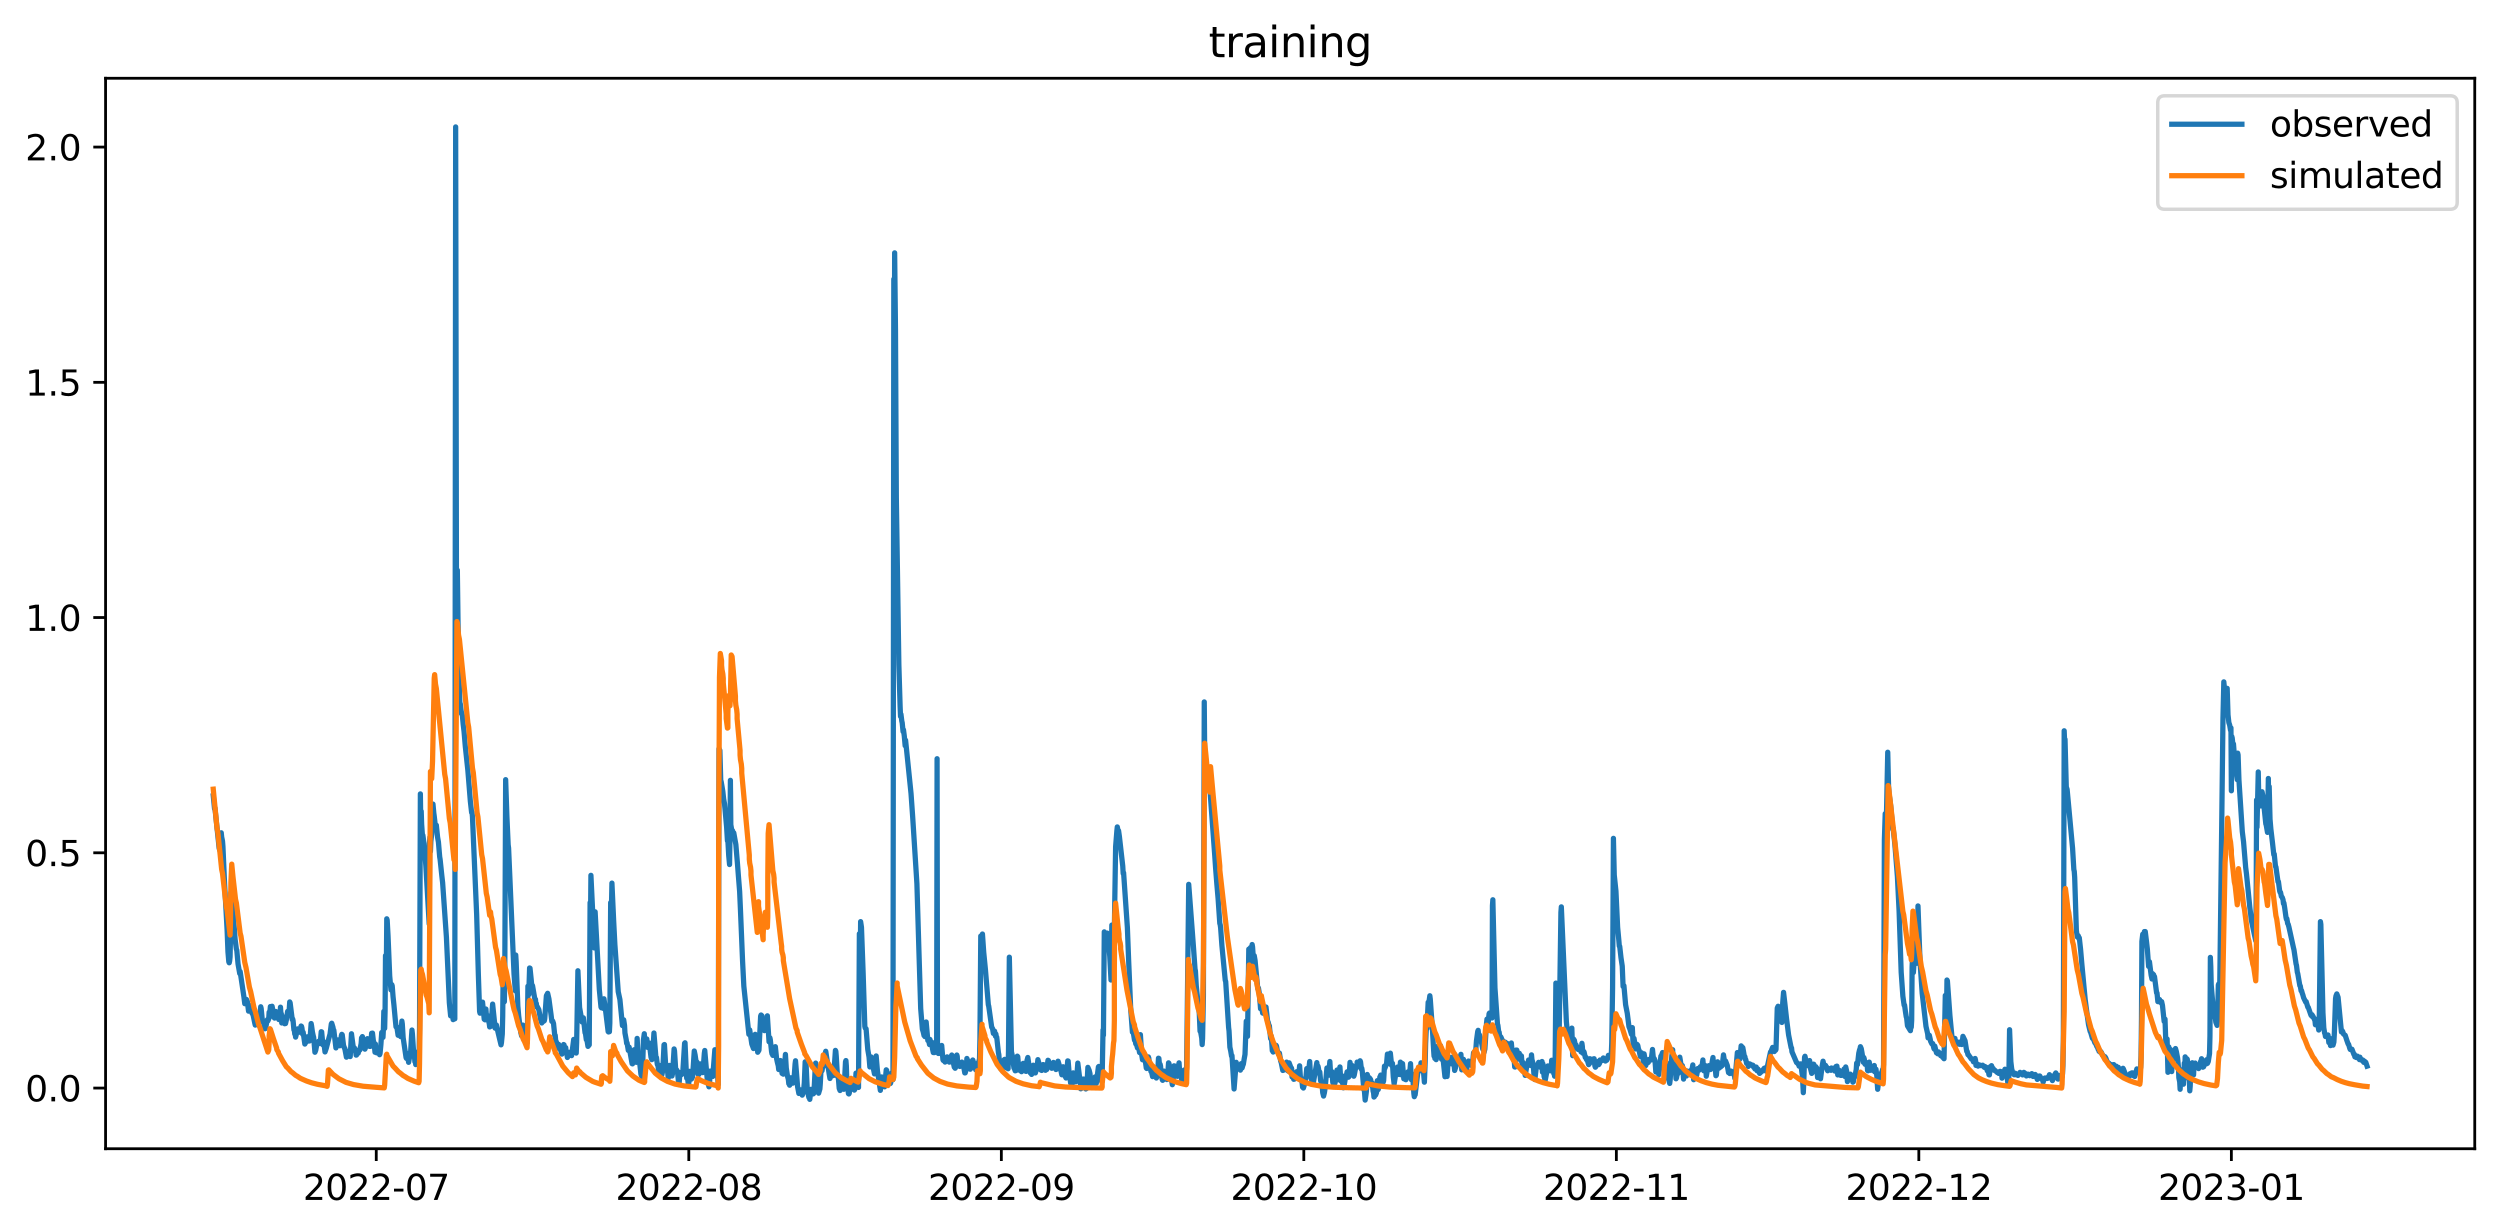<?xml version="1.0" encoding="utf-8" standalone="no"?>
<!DOCTYPE svg PUBLIC "-//W3C//DTD SVG 1.1//EN"
  "http://www.w3.org/Graphics/SVG/1.1/DTD/svg11.dtd">
<svg xmlns:xlink="http://www.w3.org/1999/xlink" width="712.863pt" height="351.436pt" viewBox="0 0 712.863 351.436" xmlns="http://www.w3.org/2000/svg" version="1.1">
 <defs>
  <style type="text/css">*{stroke-linejoin: round; stroke-linecap: butt}</style>
 </defs>
 <g id="figure_1">
  <g id="patch_1">
   <path d="M 0 351.436 
L 712.863 351.436 
L 712.863 0 
L 0 0 
z
" style="fill: #ffffff"/>
  </g>
  <g id="axes_1">
   <g id="patch_2">
    <path d="M 30.103 327.558 
L 705.663 327.558 
L 705.663 22.318 
L 30.103 22.318 
z
" style="fill: #ffffff"/>
   </g>
   <g id="matplotlib.axis_1">
    <g id="xtick_1">
     <g id="line2d_1">
      <defs>
       <path id="m608b195488" d="M 0 0 
L 0 3.5 
" style="stroke: #000000; stroke-width: 0.8"/>
      </defs>
      <g>
       <use xlink:href="#m608b195488" x="107.288" y="327.558" style="stroke: #000000; stroke-width: 0.8"/>
      </g>
     </g>
     <g id="text_1">
      <!-- 2022-07 -->
      <g transform="translate(86.396 342.157) scale(0.1 -0.1)">
       <defs>
        <path id="DejaVuSans-32" d="M 1228 531 
L 3431 531 
L 3431 0 
L 469 0 
L 469 531 
Q 828 903 1448 1529 
Q 2069 2156 2228 2338 
Q 2531 2678 2651 2914 
Q 2772 3150 2772 3378 
Q 2772 3750 2511 3984 
Q 2250 4219 1831 4219 
Q 1534 4219 1204 4116 
Q 875 4013 500 3803 
L 500 4441 
Q 881 4594 1212 4672 
Q 1544 4750 1819 4750 
Q 2544 4750 2975 4387 
Q 3406 4025 3406 3419 
Q 3406 3131 3298 2873 
Q 3191 2616 2906 2266 
Q 2828 2175 2409 1742 
Q 1991 1309 1228 531 
z
" transform="scale(0.016)"/>
        <path id="DejaVuSans-30" d="M 2034 4250 
Q 1547 4250 1301 3770 
Q 1056 3291 1056 2328 
Q 1056 1369 1301 889 
Q 1547 409 2034 409 
Q 2525 409 2770 889 
Q 3016 1369 3016 2328 
Q 3016 3291 2770 3770 
Q 2525 4250 2034 4250 
z
M 2034 4750 
Q 2819 4750 3233 4129 
Q 3647 3509 3647 2328 
Q 3647 1150 3233 529 
Q 2819 -91 2034 -91 
Q 1250 -91 836 529 
Q 422 1150 422 2328 
Q 422 3509 836 4129 
Q 1250 4750 2034 4750 
z
" transform="scale(0.016)"/>
        <path id="DejaVuSans-2d" d="M 313 2009 
L 1997 2009 
L 1997 1497 
L 313 1497 
L 313 2009 
z
" transform="scale(0.016)"/>
        <path id="DejaVuSans-37" d="M 525 4666 
L 3525 4666 
L 3525 4397 
L 1831 0 
L 1172 0 
L 2766 4134 
L 525 4134 
L 525 4666 
z
" transform="scale(0.016)"/>
       </defs>
       <use xlink:href="#DejaVuSans-32"/>
       <use xlink:href="#DejaVuSans-30" x="63.623"/>
       <use xlink:href="#DejaVuSans-32" x="127.246"/>
       <use xlink:href="#DejaVuSans-32" x="190.869"/>
       <use xlink:href="#DejaVuSans-2d" x="254.492"/>
       <use xlink:href="#DejaVuSans-30" x="290.576"/>
       <use xlink:href="#DejaVuSans-37" x="354.199"/>
      </g>
     </g>
    </g>
    <g id="xtick_2">
     <g id="line2d_2">
      <g>
       <use xlink:href="#m608b195488" x="196.409" y="327.558" style="stroke: #000000; stroke-width: 0.8"/>
      </g>
     </g>
     <g id="text_2">
      <!-- 2022-08 -->
      <g transform="translate(175.517 342.157) scale(0.1 -0.1)">
       <defs>
        <path id="DejaVuSans-38" d="M 2034 2216 
Q 1584 2216 1326 1975 
Q 1069 1734 1069 1313 
Q 1069 891 1326 650 
Q 1584 409 2034 409 
Q 2484 409 2743 651 
Q 3003 894 3003 1313 
Q 3003 1734 2745 1975 
Q 2488 2216 2034 2216 
z
M 1403 2484 
Q 997 2584 770 2862 
Q 544 3141 544 3541 
Q 544 4100 942 4425 
Q 1341 4750 2034 4750 
Q 2731 4750 3128 4425 
Q 3525 4100 3525 3541 
Q 3525 3141 3298 2862 
Q 3072 2584 2669 2484 
Q 3125 2378 3379 2068 
Q 3634 1759 3634 1313 
Q 3634 634 3220 271 
Q 2806 -91 2034 -91 
Q 1263 -91 848 271 
Q 434 634 434 1313 
Q 434 1759 690 2068 
Q 947 2378 1403 2484 
z
M 1172 3481 
Q 1172 3119 1398 2916 
Q 1625 2713 2034 2713 
Q 2441 2713 2670 2916 
Q 2900 3119 2900 3481 
Q 2900 3844 2670 4047 
Q 2441 4250 2034 4250 
Q 1625 4250 1398 4047 
Q 1172 3844 1172 3481 
z
" transform="scale(0.016)"/>
       </defs>
       <use xlink:href="#DejaVuSans-32"/>
       <use xlink:href="#DejaVuSans-30" x="63.623"/>
       <use xlink:href="#DejaVuSans-32" x="127.246"/>
       <use xlink:href="#DejaVuSans-32" x="190.869"/>
       <use xlink:href="#DejaVuSans-2d" x="254.492"/>
       <use xlink:href="#DejaVuSans-30" x="290.576"/>
       <use xlink:href="#DejaVuSans-38" x="354.199"/>
      </g>
     </g>
    </g>
    <g id="xtick_3">
     <g id="line2d_3">
      <g>
       <use xlink:href="#m608b195488" x="285.53" y="327.558" style="stroke: #000000; stroke-width: 0.8"/>
      </g>
     </g>
     <g id="text_3">
      <!-- 2022-09 -->
      <g transform="translate(264.638 342.157) scale(0.1 -0.1)">
       <defs>
        <path id="DejaVuSans-39" d="M 703 97 
L 703 672 
Q 941 559 1184 500 
Q 1428 441 1663 441 
Q 2288 441 2617 861 
Q 2947 1281 2994 2138 
Q 2813 1869 2534 1725 
Q 2256 1581 1919 1581 
Q 1219 1581 811 2004 
Q 403 2428 403 3163 
Q 403 3881 828 4315 
Q 1253 4750 1959 4750 
Q 2769 4750 3195 4129 
Q 3622 3509 3622 2328 
Q 3622 1225 3098 567 
Q 2575 -91 1691 -91 
Q 1453 -91 1209 -44 
Q 966 3 703 97 
z
M 1959 2075 
Q 2384 2075 2632 2365 
Q 2881 2656 2881 3163 
Q 2881 3666 2632 3958 
Q 2384 4250 1959 4250 
Q 1534 4250 1286 3958 
Q 1038 3666 1038 3163 
Q 1038 2656 1286 2365 
Q 1534 2075 1959 2075 
z
" transform="scale(0.016)"/>
       </defs>
       <use xlink:href="#DejaVuSans-32"/>
       <use xlink:href="#DejaVuSans-30" x="63.623"/>
       <use xlink:href="#DejaVuSans-32" x="127.246"/>
       <use xlink:href="#DejaVuSans-32" x="190.869"/>
       <use xlink:href="#DejaVuSans-2d" x="254.492"/>
       <use xlink:href="#DejaVuSans-30" x="290.576"/>
       <use xlink:href="#DejaVuSans-39" x="354.199"/>
      </g>
     </g>
    </g>
    <g id="xtick_4">
     <g id="line2d_4">
      <g>
       <use xlink:href="#m608b195488" x="371.776" y="327.558" style="stroke: #000000; stroke-width: 0.8"/>
      </g>
     </g>
     <g id="text_4">
      <!-- 2022-10 -->
      <g transform="translate(350.885 342.157) scale(0.1 -0.1)">
       <defs>
        <path id="DejaVuSans-31" d="M 794 531 
L 1825 531 
L 1825 4091 
L 703 3866 
L 703 4441 
L 1819 4666 
L 2450 4666 
L 2450 531 
L 3481 531 
L 3481 0 
L 794 0 
L 794 531 
z
" transform="scale(0.016)"/>
       </defs>
       <use xlink:href="#DejaVuSans-32"/>
       <use xlink:href="#DejaVuSans-30" x="63.623"/>
       <use xlink:href="#DejaVuSans-32" x="127.246"/>
       <use xlink:href="#DejaVuSans-32" x="190.869"/>
       <use xlink:href="#DejaVuSans-2d" x="254.492"/>
       <use xlink:href="#DejaVuSans-31" x="290.576"/>
       <use xlink:href="#DejaVuSans-30" x="354.199"/>
      </g>
     </g>
    </g>
    <g id="xtick_5">
     <g id="line2d_5">
      <g>
       <use xlink:href="#m608b195488" x="460.897" y="327.558" style="stroke: #000000; stroke-width: 0.8"/>
      </g>
     </g>
     <g id="text_5">
      <!-- 2022-11 -->
      <g transform="translate(440.006 342.157) scale(0.1 -0.1)">
       <use xlink:href="#DejaVuSans-32"/>
       <use xlink:href="#DejaVuSans-30" x="63.623"/>
       <use xlink:href="#DejaVuSans-32" x="127.246"/>
       <use xlink:href="#DejaVuSans-32" x="190.869"/>
       <use xlink:href="#DejaVuSans-2d" x="254.492"/>
       <use xlink:href="#DejaVuSans-31" x="290.576"/>
       <use xlink:href="#DejaVuSans-31" x="354.199"/>
      </g>
     </g>
    </g>
    <g id="xtick_6">
     <g id="line2d_6">
      <g>
       <use xlink:href="#m608b195488" x="547.144" y="327.558" style="stroke: #000000; stroke-width: 0.8"/>
      </g>
     </g>
     <g id="text_6">
      <!-- 2022-12 -->
      <g transform="translate(526.252 342.157) scale(0.1 -0.1)">
       <use xlink:href="#DejaVuSans-32"/>
       <use xlink:href="#DejaVuSans-30" x="63.623"/>
       <use xlink:href="#DejaVuSans-32" x="127.246"/>
       <use xlink:href="#DejaVuSans-32" x="190.869"/>
       <use xlink:href="#DejaVuSans-2d" x="254.492"/>
       <use xlink:href="#DejaVuSans-31" x="290.576"/>
       <use xlink:href="#DejaVuSans-32" x="354.199"/>
      </g>
     </g>
    </g>
    <g id="xtick_7">
     <g id="line2d_7">
      <g>
       <use xlink:href="#m608b195488" x="636.265" y="327.558" style="stroke: #000000; stroke-width: 0.8"/>
      </g>
     </g>
     <g id="text_7">
      <!-- 2023-01 -->
      <g transform="translate(615.373 342.157) scale(0.1 -0.1)">
       <defs>
        <path id="DejaVuSans-33" d="M 2597 2516 
Q 3050 2419 3304 2112 
Q 3559 1806 3559 1356 
Q 3559 666 3084 287 
Q 2609 -91 1734 -91 
Q 1441 -91 1130 -33 
Q 819 25 488 141 
L 488 750 
Q 750 597 1062 519 
Q 1375 441 1716 441 
Q 2309 441 2620 675 
Q 2931 909 2931 1356 
Q 2931 1769 2642 2001 
Q 2353 2234 1838 2234 
L 1294 2234 
L 1294 2753 
L 1863 2753 
Q 2328 2753 2575 2939 
Q 2822 3125 2822 3475 
Q 2822 3834 2567 4026 
Q 2313 4219 1838 4219 
Q 1578 4219 1281 4162 
Q 984 4106 628 3988 
L 628 4550 
Q 988 4650 1302 4700 
Q 1616 4750 1894 4750 
Q 2613 4750 3031 4423 
Q 3450 4097 3450 3541 
Q 3450 3153 3228 2886 
Q 3006 2619 2597 2516 
z
" transform="scale(0.016)"/>
       </defs>
       <use xlink:href="#DejaVuSans-32"/>
       <use xlink:href="#DejaVuSans-30" x="63.623"/>
       <use xlink:href="#DejaVuSans-32" x="127.246"/>
       <use xlink:href="#DejaVuSans-33" x="190.869"/>
       <use xlink:href="#DejaVuSans-2d" x="254.492"/>
       <use xlink:href="#DejaVuSans-30" x="290.576"/>
       <use xlink:href="#DejaVuSans-31" x="354.199"/>
      </g>
     </g>
    </g>
   </g>
   <g id="matplotlib.axis_2">
    <g id="ytick_1">
     <g id="line2d_8">
      <defs>
       <path id="ma34a7cfd24" d="M 0 0 
L -3.5 0 
" style="stroke: #000000; stroke-width: 0.8"/>
      </defs>
      <g>
       <use xlink:href="#ma34a7cfd24" x="30.103" y="310.251" style="stroke: #000000; stroke-width: 0.8"/>
      </g>
     </g>
     <g id="text_8">
      <!-- 0.0 -->
      <g transform="translate(7.2 314.05) scale(0.1 -0.1)">
       <defs>
        <path id="DejaVuSans-2e" d="M 684 794 
L 1344 794 
L 1344 0 
L 684 0 
L 684 794 
z
" transform="scale(0.016)"/>
       </defs>
       <use xlink:href="#DejaVuSans-30"/>
       <use xlink:href="#DejaVuSans-2e" x="63.623"/>
       <use xlink:href="#DejaVuSans-30" x="95.41"/>
      </g>
     </g>
    </g>
    <g id="ytick_2">
     <g id="line2d_9">
      <g>
       <use xlink:href="#ma34a7cfd24" x="30.103" y="243.172" style="stroke: #000000; stroke-width: 0.8"/>
      </g>
     </g>
     <g id="text_9">
      <!-- 0.5 -->
      <g transform="translate(7.2 246.971) scale(0.1 -0.1)">
       <defs>
        <path id="DejaVuSans-35" d="M 691 4666 
L 3169 4666 
L 3169 4134 
L 1269 4134 
L 1269 2991 
Q 1406 3038 1543 3061 
Q 1681 3084 1819 3084 
Q 2600 3084 3056 2656 
Q 3513 2228 3513 1497 
Q 3513 744 3044 326 
Q 2575 -91 1722 -91 
Q 1428 -91 1123 -41 
Q 819 9 494 109 
L 494 744 
Q 775 591 1075 516 
Q 1375 441 1709 441 
Q 2250 441 2565 725 
Q 2881 1009 2881 1497 
Q 2881 1984 2565 2268 
Q 2250 2553 1709 2553 
Q 1456 2553 1204 2497 
Q 953 2441 691 2322 
L 691 4666 
z
" transform="scale(0.016)"/>
       </defs>
       <use xlink:href="#DejaVuSans-30"/>
       <use xlink:href="#DejaVuSans-2e" x="63.623"/>
       <use xlink:href="#DejaVuSans-35" x="95.41"/>
      </g>
     </g>
    </g>
    <g id="ytick_3">
     <g id="line2d_10">
      <g>
       <use xlink:href="#ma34a7cfd24" x="30.103" y="176.092" style="stroke: #000000; stroke-width: 0.8"/>
      </g>
     </g>
     <g id="text_10">
      <!-- 1.0 -->
      <g transform="translate(7.2 179.891) scale(0.1 -0.1)">
       <use xlink:href="#DejaVuSans-31"/>
       <use xlink:href="#DejaVuSans-2e" x="63.623"/>
       <use xlink:href="#DejaVuSans-30" x="95.41"/>
      </g>
     </g>
    </g>
    <g id="ytick_4">
     <g id="line2d_11">
      <g>
       <use xlink:href="#ma34a7cfd24" x="30.103" y="109.012" style="stroke: #000000; stroke-width: 0.8"/>
      </g>
     </g>
     <g id="text_11">
      <!-- 1.5 -->
      <g transform="translate(7.2 112.811) scale(0.1 -0.1)">
       <use xlink:href="#DejaVuSans-31"/>
       <use xlink:href="#DejaVuSans-2e" x="63.623"/>
       <use xlink:href="#DejaVuSans-35" x="95.41"/>
      </g>
     </g>
    </g>
    <g id="ytick_5">
     <g id="line2d_12">
      <g>
       <use xlink:href="#ma34a7cfd24" x="30.103" y="41.933" style="stroke: #000000; stroke-width: 0.8"/>
      </g>
     </g>
     <g id="text_12">
      <!-- 2.0 -->
      <g transform="translate(7.2 45.732) scale(0.1 -0.1)">
       <use xlink:href="#DejaVuSans-32"/>
       <use xlink:href="#DejaVuSans-2e" x="63.623"/>
       <use xlink:href="#DejaVuSans-30" x="95.41"/>
      </g>
     </g>
    </g>
   </g>
   <g id="line2d_13">
    <path d="M 60.81 226.937 
L 61.17 230.604 
L 61.29 230.428 
L 62.487 241.825 
L 62.607 242.309 
L 62.727 241.751 
L 62.847 242.573 
L 62.967 242.191 
L 63.086 237.468 
L 63.206 238.671 
L 63.446 239.844 
L 63.565 241.341 
L 64.045 252.166 
L 64.763 265.294 
L 65.003 271.439 
L 65.242 274.256 
L 65.362 274.534 
L 65.482 273.992 
L 65.602 272.848 
L 65.722 267.303 
L 65.841 254.586 
L 66.081 262.36 
L 66.201 257.798 
L 66.56 261.23 
L 67.039 267.831 
L 67.399 270.647 
L 67.518 270.911 
L 67.878 274.872 
L 68.357 277.6 
L 68.477 277.028 
L 69.555 284.289 
L 69.794 286.196 
L 70.034 285.242 
L 70.154 285.257 
L 70.274 284.993 
L 70.513 285.521 
L 70.872 288.322 
L 70.992 288.249 
L 71.352 286.929 
L 71.471 286.929 
L 71.591 286.753 
L 71.831 288.865 
L 71.951 289.056 
L 72.07 288.953 
L 72.669 291.843 
L 72.789 292.298 
L 73.148 291.241 
L 73.268 291.623 
L 73.508 291.476 
L 73.628 291.593 
L 73.987 291.329 
L 74.346 287.076 
L 74.466 287.545 
L 74.825 291.241 
L 75.065 291.036 
L 75.424 293.09 
L 75.424 293.09 
L 75.544 293.354 
L 75.664 293.31 
L 75.784 293.002 
L 76.143 290.977 
L 76.263 290.743 
L 76.263 290.743 
L 76.383 291.109 
L 76.622 290.537 
L 76.742 288.616 
L 76.742 288.616 
L 76.862 288.513 
L 76.982 288.249 
L 77.101 287.017 
L 77.341 287.281 
L 77.581 286.929 
L 77.581 286.929 
L 77.94 288.777 
L 78.06 290.083 
L 78.06 290.083 
L 78.179 288.777 
L 78.299 290.303 
L 78.419 290.185 
L 78.659 288.425 
L 78.778 288.865 
L 78.898 288.836 
L 78.898 288.836 
L 79.018 288.983 
L 79.497 290.713 
L 79.617 290.523 
L 79.737 290.185 
L 79.856 289.423 
L 79.976 287.193 
L 80.096 289.041 
L 80.216 289.056 
L 80.216 289.056 
L 80.336 291.696 
L 80.695 289.936 
L 80.695 289.936 
L 81.174 291.916 
L 81.294 291.065 
L 81.414 291.857 
L 81.653 290.816 
L 82.013 288.396 
L 82.372 289.393 
L 82.612 285.697 
L 82.731 285.961 
L 83.33 290.743 
L 83.45 290.537 
L 83.57 291.036 
L 83.809 293.676 
L 83.929 293.618 
L 84.049 294.85 
L 84.169 294.63 
L 84.289 295.73 
L 84.887 293.383 
L 85.127 293.97 
L 85.247 293.882 
L 85.367 294.322 
L 85.486 294.336 
L 85.606 293.97 
L 85.846 292.562 
L 85.966 292.65 
L 86.085 293.09 
L 86.325 294.938 
L 86.445 294.336 
L 86.924 297.71 
L 87.163 297.138 
L 87.283 297.197 
L 87.643 295.642 
L 87.882 296.522 
L 88.002 296.434 
L 88.122 296.83 
L 88.242 296.83 
L 88.481 295.202 
L 88.721 291.857 
L 88.84 292.503 
L 89.08 294.263 
L 89.32 295.378 
L 89.439 295.803 
L 89.799 300.042 
L 89.919 299.764 
L 90.038 299.426 
L 90.398 297.49 
L 90.517 297.49 
L 90.637 297.666 
L 90.877 296.903 
L 91.236 297.563 
L 91.356 296.874 
L 91.596 294.19 
L 91.715 294.234 
L 92.075 297.93 
L 92.314 297.05 
L 92.674 299.954 
L 93.033 298.898 
L 93.752 296.17 
L 94.111 294.85 
L 94.47 291.989 
L 94.47 291.989 
L 94.59 291.769 
L 94.95 292.943 
L 95.069 293.794 
L 95.189 293.75 
L 95.788 298.81 
L 95.788 298.81 
L 96.028 297.05 
L 96.267 297.71 
L 96.387 296.522 
L 96.627 297.754 
L 96.746 297.05 
L 96.866 298.194 
L 96.986 298.106 
L 97.106 297.563 
L 97.106 297.563 
L 97.345 295.29 
L 97.465 294.938 
L 97.585 295.07 
L 97.944 298.018 
L 98.184 298.81 
L 98.304 298.898 
L 98.783 301.45 
L 98.903 300.79 
L 99.022 301.274 
L 99.382 299.764 
L 99.861 301.274 
L 100.22 294.776 
L 100.34 295.73 
L 100.699 298.37 
L 100.819 298.81 
L 100.939 298.722 
L 101.059 298.81 
L 101.059 298.81 
L 101.298 299.764 
L 101.418 299.778 
L 101.538 300.864 
L 101.658 300.834 
L 101.897 299.778 
L 102.137 300.306 
L 102.376 299.324 
L 102.376 299.324 
L 102.496 299.514 
L 102.616 299.397 
L 102.975 297.578 
L 103.095 295.95 
L 103.215 295.906 
L 103.335 295.583 
L 103.454 296.082 
L 103.574 297.138 
L 103.694 296.83 
L 103.694 296.83 
L 103.814 296.962 
L 104.053 299.162 
L 104.173 298.883 
L 104.413 297.343 
L 104.532 297.138 
L 104.772 296.17 
L 104.892 296.346 
L 105.131 297.49 
L 105.251 297.637 
L 105.371 298.37 
L 105.611 298.37 
L 105.73 297.637 
L 105.97 294.63 
L 106.09 295.202 
L 106.209 294.586 
L 106.449 296.698 
L 106.689 297.578 
L 106.928 300.042 
L 107.048 297.71 
L 107.168 299.954 
L 107.288 299.764 
L 107.407 300.218 
L 107.647 298.81 
L 107.647 298.81 
L 108.246 300.746 
L 108.366 300.424 
L 108.605 297.93 
L 108.845 294.41 
L 109.204 295.803 
L 109.324 293.442 
L 109.444 288.396 
L 109.683 293.236 
L 109.803 288.249 
L 109.923 272.481 
L 110.043 273.024 
L 110.162 276.28 
L 110.282 261.993 
L 110.402 262.375 
L 110.642 266.775 
L 111.121 278.304 
L 111.48 282.265 
L 111.72 280.768 
L 111.839 281.135 
L 112.079 284.215 
L 112.319 286.489 
L 112.678 290.361 
L 112.918 292.796 
L 113.037 292.914 
L 113.157 292.796 
L 113.516 295.202 
L 113.636 294.923 
L 113.876 294.703 
L 114.235 295.583 
L 114.595 291.153 
L 114.714 291.989 
L 114.954 295.877 
L 115.792 301.597 
L 115.912 301.802 
L 116.152 300.394 
L 116.511 302.917 
L 117.11 299.69 
L 117.35 295.363 
L 117.469 293.706 
L 117.589 294.776 
L 117.949 300.218 
L 118.068 299.69 
L 118.308 302.771 
L 118.428 302.404 
L 118.547 303.563 
L 119.146 300.937 
L 119.386 301.89 
L 119.506 300.79 
L 119.626 293.354 
L 119.865 226.379 
L 119.985 234.857 
L 120.105 231.308 
L 120.225 235.004 
L 120.464 238.378 
L 120.584 238.172 
L 120.823 239.991 
L 120.943 240.548 
L 121.422 246.797 
L 122.381 263.46 
L 122.5 239.932 
L 122.62 238.744 
L 122.74 242.749 
L 122.86 239.844 
L 123.099 237.864 
L 123.339 229.635 
L 123.459 229.283 
L 123.698 231.85 
L 123.818 232.716 
L 124.058 234.828 
L 124.177 235.371 
L 124.417 235.297 
L 124.776 238.744 
L 125.016 240.138 
L 125.375 244.333 
L 125.495 245.052 
L 125.974 249.613 
L 126.214 251.726 
L 127.292 267.215 
L 127.651 275.195 
L 128.13 285.976 
L 128.49 289.657 
L 128.729 289.716 
L 128.969 288.542 
L 129.208 290.743 
L 129.328 290.449 
L 129.448 288.909 
L 129.688 290.523 
L 129.927 36.193 
L 130.167 172.87 
L 130.287 162.69 
L 130.406 162.573 
L 130.766 189.606 
L 131.125 200.417 
L 131.245 200.681 
L 131.604 203.541 
L 131.724 203.321 
L 131.844 203.981 
L 132.083 206.621 
L 132.323 208.601 
L 132.682 212.855 
L 133.401 219.602 
L 134.12 228.491 
L 134.479 231.704 
L 134.599 231.572 
L 134.719 232.95 
L 135.917 260.79 
L 136.396 277.776 
L 136.755 288.425 
L 136.875 288.909 
L 136.995 288.601 
L 137.114 288.836 
L 137.234 288.689 
L 137.354 287.956 
L 137.594 285.756 
L 138.073 290.625 
L 138.312 290.801 
L 138.552 287.721 
L 138.672 289.349 
L 138.911 289.496 
L 139.151 290.889 
L 139.271 290.889 
L 139.51 291.916 
L 139.63 292.826 
L 139.75 291.476 
L 139.989 292.65 
L 140.468 286.313 
L 141.187 293.178 
L 141.307 292.209 
L 141.547 292.283 
L 142.026 294.41 
L 142.505 296.434 
L 142.864 297.93 
L 142.984 297.314 
L 143.224 294.85 
L 143.343 289.745 
L 143.463 278.642 
L 143.583 279.976 
L 143.703 285.756 
L 143.822 285.609 
L 143.942 276.368 
L 144.182 222.316 
L 144.541 232.877 
L 144.901 240.901 
L 145.02 241.825 
L 146.578 277.835 
L 146.937 282.529 
L 147.057 272.32 
L 147.176 274.241 
L 147.656 286.856 
L 147.895 289.643 
L 148.494 294.336 
L 148.734 295.363 
L 148.853 294.85 
L 149.093 292.298 
L 149.213 293.016 
L 149.452 295.583 
L 149.572 295.554 
L 149.692 295.73 
L 149.932 296.874 
L 150.051 296.463 
L 150.171 297.402 
L 150.291 297.343 
L 150.411 292.474 
L 150.53 281.208 
L 150.77 283.629 
L 151.01 276.016 
L 151.129 276.075 
L 151.489 279.536 
L 151.609 280.915 
L 151.728 280.856 
L 151.848 281.062 
L 152.567 285.257 
L 152.687 284.949 
L 152.806 286.665 
L 152.926 286.122 
L 153.046 287.105 
L 153.166 287.002 
L 153.645 287.897 
L 154.124 290.625 
L 154.483 291.696 
L 154.843 290.977 
L 154.963 291.241 
L 155.202 291.065 
L 155.322 290.523 
L 155.801 283.922 
L 156.16 283.233 
L 156.52 284.817 
L 157.119 289.276 
L 157.358 291.241 
L 157.478 291.109 
L 157.478 291.109 
L 157.598 291.153 
L 157.837 291.857 
L 158.197 295.378 
L 158.317 295.216 
L 158.317 295.216 
L 158.436 296.61 
L 158.796 297.49 
L 158.796 297.49 
L 158.916 298.883 
L 159.275 297.783 
L 159.395 298.458 
L 159.514 298.282 
L 159.754 299.03 
L 160.113 300.424 
L 160.113 300.424 
L 160.233 300.57 
L 160.712 297.842 
L 160.832 297.93 
L 160.952 299.03 
L 160.952 299.03 
L 161.072 299.103 
L 161.311 298.722 
L 161.431 300.057 
L 161.431 300.057 
L 161.551 299.954 
L 161.79 301.538 
L 162.03 301.098 
L 162.27 300.057 
L 162.27 300.057 
L 162.389 300.13 
L 162.988 301.01 
L 163.587 296.39 
L 163.587 296.39 
L 163.947 298.722 
L 164.186 296.786 
L 164.306 300.277 
L 164.426 297.226 
L 164.546 290.669 
L 164.785 276.808 
L 165.264 287.281 
L 165.983 291.417 
L 166.103 291.065 
L 166.223 290.229 
L 166.223 290.229 
L 166.342 290.229 
L 166.821 294.498 
L 166.941 294.63 
L 167.181 296.463 
L 167.301 296.17 
L 167.66 298.37 
L 168.019 297.93 
L 168.019 297.93 
L 168.259 257.373 
L 168.379 262.903 
L 168.498 249.599 
L 169.337 267.127 
L 169.337 267.127 
L 169.457 270.295 
L 169.577 267.2 
L 169.696 259.998 
L 170.894 282.162 
L 171.373 287.193 
L 171.493 287.369 
L 171.493 287.369 
L 171.613 287.222 
L 171.852 286.401 
L 171.972 287.516 
L 171.972 287.516 
L 172.212 284.802 
L 172.691 288.249 
L 173.41 294.146 
L 173.53 294.263 
L 173.649 293.882 
L 173.769 294.19 
L 173.889 291.681 
L 174.128 257.373 
L 174.128 257.373 
L 174.248 263.753 
L 174.488 251.814 
L 174.967 262.287 
L 175.326 269.327 
L 176.285 282.793 
L 176.764 285.022 
L 176.764 285.022 
L 177.482 292.43 
L 177.602 292.298 
L 177.842 290.801 
L 178.081 292.356 
L 178.081 292.356 
L 178.201 294.556 
L 178.561 296.463 
L 178.561 296.463 
L 178.68 297.49 
L 178.8 297.343 
L 179.159 299.514 
L 179.399 298.59 
L 179.399 298.59 
L 180.238 303.299 
L 180.357 303.357 
L 180.597 301.362 
L 180.836 299.324 
L 181.196 301.817 
L 181.196 301.817 
L 181.316 302.154 
L 181.435 302.917 
L 181.555 301.01 
L 181.675 296.097 
L 182.034 302.55 
L 182.034 302.55 
L 182.154 302.11 
L 182.394 302.947 
L 182.753 306.291 
L 182.993 307.024 
L 183.232 304.707 
L 183.472 296.537 
L 183.711 294.762 
L 183.951 298.37 
L 184.191 296.874 
L 184.31 297.563 
L 184.43 296.258 
L 184.67 298.663 
L 184.67 298.663 
L 184.789 297.93 
L 185.029 297.402 
L 185.149 297.417 
L 185.149 297.417 
L 185.628 301.45 
L 185.868 302.154 
L 185.987 301.817 
L 185.987 301.817 
L 186.107 300.644 
L 186.466 294.556 
L 186.466 294.556 
L 187.065 301.978 
L 187.185 301.538 
L 187.425 303.504 
L 187.664 304.003 
L 187.784 305.924 
L 187.784 305.924 
L 188.024 303.797 
L 188.143 303.915 
L 188.263 304.751 
L 188.383 304.443 
L 188.623 306.658 
L 188.623 306.658 
L 188.742 306.438 
L 188.982 305.235 
L 189.222 300.482 
L 189.341 297.93 
L 189.461 297.842 
L 189.82 303.915 
L 189.94 304.971 
L 189.94 304.971 
L 190.06 304.311 
L 190.3 304.883 
L 190.539 307.435 
L 190.779 305.059 
L 190.899 303.797 
L 191.018 304.179 
L 191.258 306.291 
L 191.258 306.291 
L 191.378 306.291 
L 191.617 306.819 
L 191.737 306.291 
L 191.737 306.291 
L 191.977 302.991 
L 192.216 299.103 
L 192.336 299.69 
L 192.576 303.504 
L 192.576 303.504 
L 192.695 305.411 
L 192.935 305.059 
L 193.174 305.499 
L 193.414 307.963 
L 193.534 309.224 
L 193.654 308.843 
L 193.893 305.851 
L 193.893 305.851 
L 194.013 306.364 
L 194.253 306.467 
L 194.492 306.291 
L 194.612 306.144 
L 194.732 305.147 
L 195.211 297.49 
L 195.211 297.49 
L 195.331 297.343 
L 195.69 305.631 
L 195.69 305.631 
L 195.81 307.435 
L 195.93 306.878 
L 196.049 307.347 
L 196.289 309.283 
L 196.409 308.821 
L 196.529 307.758 
L 196.529 307.758 
L 196.648 305.484 
L 197.127 307.699 
L 197.247 307.611 
L 197.487 307.024 
L 197.726 303.387 
L 197.966 299.69 
L 198.206 300.834 
L 198.445 302.506 
L 198.565 303.211 
L 198.685 302.771 
L 198.924 305.587 
L 199.044 306.291 
L 199.164 305.704 
L 199.164 305.704 
L 199.284 306.364 
L 199.523 303.387 
L 199.643 303.357 
L 199.643 303.357 
L 200.122 305.337 
L 200.242 305.499 
L 200.362 305.851 
L 200.481 305.117 
L 200.481 305.117 
L 200.841 300.306 
L 200.961 299.544 
L 200.961 299.544 
L 201.679 307.963 
L 202.158 309.899 
L 202.278 309.591 
L 202.278 309.591 
L 202.518 305.411 
L 202.877 306.819 
L 203.117 306.804 
L 203.117 306.804 
L 203.237 306.951 
L 203.835 299.324 
L 204.075 301.597 
L 204.554 305.557 
L 204.794 309.195 
L 205.033 213.53 
L 205.153 223.196 
L 205.273 213.97 
L 205.513 222.507 
L 205.632 222.859 
L 205.872 224.223 
L 206.111 225.675 
L 206.351 227.875 
L 206.591 229.195 
L 207.19 235.811 
L 207.429 239.756 
L 207.549 239.624 
L 207.549 239.624 
L 207.788 243.951 
L 208.028 246.518 
L 208.148 238.612 
L 208.268 222.507 
L 208.387 235.151 
L 208.387 235.151 
L 208.747 237.292 
L 208.867 236.837 
L 208.867 236.837 
L 209.106 237.938 
L 209.226 237.468 
L 209.825 240.798 
L 210.304 246.533 
L 210.544 249.701 
L 210.903 254.19 
L 211.142 259.573 
L 211.741 274.094 
L 212.101 281.208 
L 213.538 294.938 
L 213.778 293.676 
L 214.377 297.71 
L 214.856 298.986 
L 214.976 298.443 
L 214.976 298.443 
L 215.095 296.317 
L 215.335 294.938 
L 215.575 297.666 
L 215.694 296.683 
L 215.814 297.49 
L 216.054 300.042 
L 216.413 299.47 
L 216.892 289.745 
L 217.012 289.423 
L 217.252 289.643 
L 217.731 293.676 
L 217.97 293.882 
L 218.21 291.153 
L 218.449 292.914 
L 218.569 292.576 
L 218.809 289.657 
L 219.288 297.05 
L 219.408 296.977 
L 219.408 296.977 
L 219.528 295.906 
L 219.647 296.463 
L 220.007 299.866 
L 220.126 300.482 
L 220.246 300.497 
L 220.246 300.497 
L 220.366 300.937 
L 220.606 300.746 
L 220.725 300.937 
L 220.725 300.937 
L 221.085 298.458 
L 221.444 301.89 
L 221.684 302.991 
L 221.923 303.915 
L 222.043 304.971 
L 222.043 304.971 
L 222.402 304.091 
L 222.522 302.404 
L 223.001 306.071 
L 223.361 306.291 
L 223.361 306.291 
L 223.6 305.557 
L 223.96 300.658 
L 224.199 304.531 
L 224.199 304.531 
L 224.559 306.907 
L 224.798 307.787 
L 224.918 309.004 
L 225.038 308.579 
L 225.157 309.445 
L 225.277 309.195 
L 225.517 307.318 
L 225.517 307.318 
L 225.637 307.464 
L 225.996 308.858 
L 225.996 308.858 
L 226.116 308.843 
L 226.355 308.491 
L 226.715 303.387 
L 226.835 302.477 
L 226.835 302.477 
L 227.433 309.899 
L 227.793 311.791 
L 228.032 311.659 
L 228.152 311.718 
L 228.152 311.718 
L 228.272 310.765 
L 228.512 310.955 
L 228.751 312.275 
L 229.11 311.498 
L 229.35 308.667 
L 229.59 302.771 
L 229.829 303.035 
L 230.069 308.315 
L 230.189 310.545 
L 230.308 310.691 
L 230.548 312.539 
L 230.668 312.98 
L 230.787 312.671 
L 230.787 312.671 
L 230.907 313.478 
L 231.267 310.618 
L 231.267 310.618 
L 231.386 310.867 
L 231.506 311.645 
L 231.626 311.571 
L 231.866 311.923 
L 231.985 311.835 
L 232.105 311.205 
L 232.105 311.205 
L 232.464 304.443 
L 232.584 303.137 
L 232.584 303.137 
L 232.704 304.179 
L 233.063 309.371 
L 233.183 310.779 
L 233.303 310.515 
L 233.423 311.718 
L 233.423 311.718 
L 233.782 310.515 
L 233.902 309.004 
L 233.902 309.004 
L 234.141 304.384 
L 234.381 305.337 
L 234.621 303.915 
L 234.74 304.164 
L 234.74 304.164 
L 235.1 302.947 
L 235.339 300.218 
L 235.459 299.764 
L 236.417 306.115 
L 236.657 307.523 
L 236.897 304.795 
L 237.016 304.824 
L 237.256 306.819 
L 237.496 306.364 
L 237.735 306.643 
L 238.214 299.514 
L 238.334 299.764 
L 238.454 301.186 
L 238.693 305.191 
L 238.693 305.191 
L 238.813 306.951 
L 239.053 307.347 
L 239.292 310.339 
L 239.532 310.955 
L 239.652 310.398 
L 239.891 308.755 
L 240.131 310.545 
L 240.49 310.251 
L 240.49 310.251 
L 240.61 310.603 
L 240.73 309.885 
L 241.089 302.771 
L 241.209 302.418 
L 241.329 303.944 
L 241.329 303.944 
L 241.448 307.538 
L 241.928 311.835 
L 242.047 311.938 
L 242.167 311.747 
L 242.527 307.699 
L 242.646 307.904 
L 242.646 307.904 
L 243.125 310.398 
L 243.125 310.398 
L 243.245 310.603 
L 243.485 310.251 
L 243.605 310.838 
L 243.724 310.691 
L 243.964 308.344 
L 243.964 308.344 
L 244.084 305.998 
L 244.443 309.518 
L 244.443 309.518 
L 244.563 308.579 
L 244.802 310.075 
L 245.042 266.247 
L 245.282 276.441 
L 245.282 276.441 
L 245.401 262.8 
L 245.641 264.399 
L 246.12 277.512 
L 246.599 292.65 
L 246.599 292.65 
L 246.719 293.163 
L 246.959 293.354 
L 247.438 299.25 
L 247.677 300.658 
L 247.797 301.362 
L 248.037 304.237 
L 248.396 301.377 
L 248.396 301.377 
L 248.516 301.714 
L 249.115 305.059 
L 249.354 306.218 
L 249.594 305.411 
L 249.834 301.098 
L 250.193 305.337 
L 251.031 310.911 
L 251.031 310.911 
L 251.391 307.083 
L 251.75 308.931 
L 252.229 309.899 
L 252.469 307.523 
L 252.708 305.059 
L 252.828 305.191 
L 253.068 309.107 
L 253.188 309.224 
L 253.188 309.224 
L 253.547 307.435 
L 253.786 307.963 
L 253.906 308.931 
L 254.026 308.579 
L 254.266 305.939 
L 254.505 307.684 
L 254.505 307.684 
L 254.625 307.831 
L 254.865 79.581 
L 254.984 122.866 
L 254.984 122.866 
L 255.104 72.1 
L 255.344 94.102 
L 255.583 141.803 
L 256.302 189.46 
L 256.302 189.46 
L 256.661 201.385 
L 256.781 204.274 
L 256.901 203.673 
L 257.14 205.594 
L 257.14 205.594 
L 257.26 206.108 
L 257.5 208.601 
L 257.62 208.088 
L 257.62 208.088 
L 257.859 209.922 
L 258.099 212.635 
L 258.219 211.066 
L 259.776 226.276 
L 259.776 226.276 
L 260.255 233.097 
L 260.255 233.097 
L 261.453 251.99 
L 262.052 272.041 
L 262.531 287.589 
L 263.01 293.442 
L 263.25 294.234 
L 263.489 295.29 
L 263.609 295.29 
L 263.729 295.583 
L 263.729 295.583 
L 263.849 295.363 
L 264.088 291.417 
L 264.567 296.698 
L 264.687 296.17 
L 265.046 297.857 
L 265.046 297.857 
L 265.166 296.39 
L 265.406 297.666 
L 265.526 297.05 
L 265.526 297.05 
L 265.645 297.226 
L 265.885 298.986 
L 266.124 300.13 
L 266.484 300.13 
L 266.723 299.778 
L 266.963 296.874 
L 267.083 296.977 
L 267.203 216.346 
L 267.322 298.957 
L 267.562 300.394 
L 267.682 299.177 
L 267.682 299.177 
L 268.041 300.13 
L 268.161 300.424 
L 268.161 300.424 
L 268.52 298.106 
L 268.88 302.242 
L 268.999 302.404 
L 268.999 302.404 
L 269.119 302.257 
L 269.359 302.506 
L 269.479 302.844 
L 269.479 302.844 
L 269.718 302.257 
L 269.838 302.242 
L 270.077 301.362 
L 270.317 302.257 
L 270.317 302.257 
L 270.437 301.817 
L 270.676 302.859 
L 270.796 302.844 
L 270.796 302.844 
L 271.156 301.362 
L 271.395 300.834 
L 271.635 301.377 
L 271.635 301.377 
L 271.754 302.624 
L 272.114 304.311 
L 272.114 304.311 
L 272.234 304.355 
L 272.353 304.604 
L 272.473 304.443 
L 272.833 300.834 
L 272.952 301.23 
L 272.952 301.23 
L 273.072 303.504 
L 273.312 303.827 
L 273.431 303.724 
L 273.431 303.724 
L 273.671 304.091 
L 273.911 303.357 
L 274.03 304.003 
L 274.27 302.844 
L 274.27 302.844 
L 274.629 303.827 
L 274.869 304.619 
L 275.108 305.939 
L 275.228 305.924 
L 275.468 305.059 
L 275.707 301.817 
L 275.947 302.506 
L 276.067 303.284 
L 276.306 302.697 
L 276.426 304.707 
L 276.546 304.604 
L 276.666 304.883 
L 276.785 304.531 
L 276.905 304.604 
L 277.384 302.257 
L 277.384 302.257 
L 278.223 305.044 
L 278.223 305.044 
L 278.343 305.044 
L 278.822 303.123 
L 278.942 303.357 
L 279.301 301.978 
L 279.421 296.258 
L 279.66 266.907 
L 279.9 274.784 
L 280.02 266.687 
L 280.02 266.687 
L 280.14 266.335 
L 280.499 271.527 
L 280.978 276.368 
L 281.817 286.489 
L 281.936 286.929 
L 282.775 292.914 
L 283.014 293.266 
L 283.254 294.674 
L 283.494 293.97 
L 283.613 294.043 
L 283.853 295.466 
L 283.973 294.85 
L 283.973 294.85 
L 284.092 295.73 
L 284.212 295.73 
L 284.691 300.13 
L 284.811 300.717 
L 284.811 300.717 
L 284.931 302.404 
L 285.29 304.531 
L 285.29 304.531 
L 285.41 304.795 
L 285.53 304.604 
L 285.889 303.035 
L 286.009 303.299 
L 286.129 303.064 
L 286.129 303.064 
L 286.249 302.257 
L 286.488 302.066 
L 286.608 302.33 
L 286.608 302.33 
L 286.848 304.457 
L 286.967 304.003 
L 287.087 304.237 
L 287.207 303.299 
L 287.327 303.739 
L 287.446 304.751 
L 287.446 304.751 
L 287.566 299.69 
L 287.806 272.936 
L 288.405 299.91 
L 288.644 301.01 
L 289.123 304.531 
L 289.243 304.677 
L 289.243 304.677 
L 289.483 305.337 
L 289.722 305.264 
L 290.082 301.157 
L 290.082 301.157 
L 290.202 301.304 
L 290.441 304.091 
L 290.561 304.017 
L 290.92 305.323 
L 291.16 304.795 
L 291.28 305.587 
L 291.399 305.117 
L 291.399 305.117 
L 291.519 303.504 
L 291.759 303.211 
L 292.358 305.411 
L 292.597 305.499 
L 292.837 302.404 
L 293.076 301.538 
L 293.556 304.707 
L 293.795 305.939 
L 293.915 306.027 
L 294.035 305.924 
L 294.035 305.924 
L 294.155 306.364 
L 294.394 305.323 
L 294.634 303.739 
L 294.873 305.851 
L 294.993 305.631 
L 295.113 305.939 
L 295.233 305.939 
L 295.712 304.267 
L 295.951 302.154 
L 296.79 305.117 
L 297.029 305.235 
L 297.149 305.044 
L 297.149 305.044 
L 297.389 303.577 
L 297.509 303.563 
L 297.628 304.091 
L 297.748 304.003 
L 298.107 305.191 
L 298.347 304.795 
L 298.467 304.971 
L 298.467 304.971 
L 298.826 302.33 
L 298.946 302.404 
L 299.186 303.299 
L 299.305 303.284 
L 299.305 303.284 
L 299.425 303.944 
L 299.904 304.619 
L 300.144 303.651 
L 300.383 302.947 
L 300.743 304.457 
L 300.982 304.619 
L 301.102 304.971 
L 301.102 304.971 
L 301.222 304.883 
L 301.701 302.595 
L 302.06 303.797 
L 302.3 304.355 
L 302.779 306.467 
L 303.139 304.179 
L 303.378 306.291 
L 303.977 307.391 
L 304.097 306.819 
L 304.456 302.506 
L 304.576 302.55 
L 304.935 306.995 
L 305.055 307.171 
L 305.295 308.858 
L 305.414 308.579 
L 305.654 309.283 
L 305.774 308.931 
L 306.013 305.924 
L 306.253 307.523 
L 306.493 306.995 
L 306.732 308.491 
L 307.091 306.379 
L 307.331 303.137 
L 307.81 306.995 
L 307.93 307.171 
L 308.17 310.471 
L 308.529 309.518 
L 308.529 309.518 
L 308.649 309.665 
L 309.008 307.684 
L 309.008 307.684 
L 309.248 309.078 
L 309.367 308.579 
L 309.607 310.515 
L 309.847 310.325 
L 309.847 310.325 
L 309.966 308.931 
L 310.206 304.355 
L 310.565 305.191 
L 310.805 306.144 
L 311.044 309.811 
L 311.284 309.151 
L 311.524 309.723 
L 311.883 308.051 
L 312.123 307.611 
L 312.242 307.083 
L 312.602 308.931 
L 312.961 306.144 
L 312.961 306.144 
L 313.201 304.237 
L 313.32 304.091 
L 313.56 305.939 
L 313.68 304.531 
L 313.8 307.611 
L 313.8 307.611 
L 313.919 307.758 
L 314.159 308.403 
L 314.279 306.951 
L 314.279 306.951 
L 314.518 293.676 
L 314.638 295.202 
L 314.878 265.719 
L 315.117 269.254 
L 315.117 269.254 
L 315.716 266.071 
L 315.836 266.174 
L 315.956 266.687 
L 316.435 272.628 
L 316.435 272.628 
L 316.794 279.448 
L 317.034 263.783 
L 317.273 273.904 
L 317.393 270.941 
L 317.513 271.351 
L 317.633 272.408 
L 318.112 241.429 
L 318.471 236.911 
L 318.591 235.796 
L 318.831 237.028 
L 318.95 236.852 
L 319.19 238.524 
L 320.148 246.973 
L 320.268 249.085 
L 320.388 248.865 
L 320.388 248.865 
L 321.466 264.487 
L 321.825 273.874 
L 322.424 287.882 
L 322.903 294.322 
L 323.023 293.97 
L 323.023 293.97 
L 323.143 294.336 
L 323.502 296.61 
L 323.502 296.61 
L 323.622 296.258 
L 323.862 297.666 
L 323.981 297.49 
L 324.341 298.81 
L 324.341 298.81 
L 324.461 297.71 
L 324.7 298.81 
L 324.94 300.13 
L 325.179 295.026 
L 325.539 300.658 
L 325.778 302.184 
L 326.018 300.482 
L 326.377 302.477 
L 326.497 301.89 
L 326.856 304.531 
L 326.976 304.677 
L 327.096 304.531 
L 327.455 301.377 
L 327.575 301.714 
L 327.815 304.531 
L 328.054 303.915 
L 328.174 305.499 
L 328.294 305.337 
L 328.653 306.995 
L 329.012 304.457 
L 329.252 305.851 
L 329.372 305.235 
L 329.492 305.675 
L 329.731 307.391 
L 329.971 306.819 
L 330.21 304.003 
L 330.33 301.744 
L 330.45 301.802 
L 330.689 304.355 
L 330.809 303.475 
L 330.929 304.017 
L 331.049 305.851 
L 331.408 307.904 
L 331.528 308.051 
L 331.887 305.411 
L 332.247 306.364 
L 332.366 306.291 
L 332.726 307.831 
L 332.846 307.435 
L 332.965 306.511 
L 333.205 303.064 
L 333.325 303.211 
L 334.283 309.298 
L 334.523 307.611 
L 334.762 303.915 
L 334.882 304.164 
L 335.002 305.117 
L 335.241 304.003 
L 335.481 306.467 
L 335.601 306.218 
L 335.72 306.907 
L 335.96 305.411 
L 336.2 303.064 
L 336.319 304.897 
L 336.559 306.643 
L 336.679 305.924 
L 336.918 307.831 
L 337.038 306.819 
L 337.158 308.931 
L 337.397 307.787 
L 337.637 305.117 
L 337.877 305.059 
L 337.996 305.557 
L 338.116 305.059 
L 338.236 306.071 
L 338.356 304.443 
L 338.955 252.166 
L 340.033 266.335 
L 340.272 269.547 
L 340.751 276.28 
L 340.871 276.881 
L 341.111 281.135 
L 341.47 284.655 
L 341.83 285.873 
L 342.189 294.043 
L 342.309 293.97 
L 342.668 295.994 
L 342.788 297.857 
L 342.908 296.097 
L 343.147 283.937 
L 343.387 200.153 
L 343.507 214.762 
L 343.626 213.97 
L 343.866 219.954 
L 344.225 220.996 
L 344.465 222.155 
L 344.585 221.876 
L 344.824 225.323 
L 344.944 224.267 
L 346.381 243.981 
L 346.621 247.501 
L 346.98 252.092 
L 347.34 256.302 
L 347.819 263.313 
L 347.819 263.313 
L 347.939 263.695 
L 348.058 264.56 
L 348.418 269.591 
L 349.376 279.595 
L 349.496 279.8 
L 350.334 293.002 
L 350.454 293.97 
L 350.454 293.97 
L 350.694 298.59 
L 350.933 299.69 
L 351.173 301.157 
L 351.293 301.01 
L 351.892 310.515 
L 352.491 302.917 
L 352.61 303.827 
L 352.73 303.871 
L 352.97 304.795 
L 353.089 304.677 
L 353.089 304.677 
L 353.209 304.355 
L 353.329 304.531 
L 353.449 304.179 
L 353.688 305.147 
L 353.928 303.299 
L 354.168 304.531 
L 354.407 303.724 
L 354.407 303.724 
L 354.527 303.475 
L 354.767 301.978 
L 355.006 300.658 
L 355.365 291.183 
L 355.485 292.386 
L 355.725 295.51 
L 355.725 295.51 
L 356.084 270.647 
L 356.204 272.481 
L 356.324 277.776 
L 356.444 277.981 
L 356.563 270.207 
L 356.683 270.134 
L 356.803 273.64 
L 357.042 269.327 
L 357.042 269.327 
L 357.162 270.031 
L 357.402 273.464 
L 357.641 272.496 
L 357.881 273.904 
L 358.6 281.428 
L 358.719 282.001 
L 358.839 281.722 
L 359.079 283.189 
L 359.318 286.049 
L 359.438 287.633 
L 359.558 285.697 
L 360.037 288.865 
L 360.157 288.909 
L 360.396 288.249 
L 360.636 288.249 
L 360.876 287.193 
L 360.995 287.149 
L 360.995 287.149 
L 361.475 291.476 
L 361.594 291.417 
L 361.834 292.386 
L 361.954 292.503 
L 362.313 296.17 
L 362.313 296.17 
L 362.433 295.378 
L 362.553 296.17 
L 362.792 299.617 
L 362.912 298.898 
L 363.032 299.984 
L 363.511 298.81 
L 363.631 298.59 
L 363.631 298.59 
L 363.75 298.986 
L 363.87 298.077 
L 363.99 298.282 
L 364.23 299.69 
L 364.469 300.042 
L 364.589 300.57 
L 364.829 300.306 
L 365.188 302.624 
L 365.308 302.859 
L 365.787 305.235 
L 366.026 305.147 
L 366.625 304.179 
L 366.865 302.859 
L 367.105 305.235 
L 367.344 305.411 
L 367.584 303.064 
L 367.584 303.064 
L 367.943 304.003 
L 368.063 304.604 
L 368.183 304.443 
L 368.302 304.677 
L 368.422 307.083 
L 368.542 306.511 
L 368.662 306.731 
L 368.901 307.758 
L 368.901 307.758 
L 369.141 307.684 
L 369.261 307.435 
L 369.38 307.538 
L 369.5 307.347 
L 369.74 305.587 
L 369.86 306.731 
L 370.219 306.804 
L 370.219 306.804 
L 370.339 306.467 
L 370.578 303.915 
L 370.818 307.435 
L 370.938 307.318 
L 371.057 308.051 
L 371.177 307.611 
L 371.417 309.987 
L 371.537 309.958 
L 371.537 309.958 
L 371.656 310.251 
L 371.896 309.459 
L 372.375 307.259 
L 372.615 304.707 
L 372.734 305.059 
L 372.854 304.971 
L 372.854 304.971 
L 372.974 305.147 
L 373.094 305.777 
L 373.453 302.683 
L 373.693 306.819 
L 373.932 307.787 
L 374.052 307.259 
L 374.172 309.151 
L 374.172 309.151 
L 374.292 308.227 
L 374.411 308.711 
L 374.531 308.491 
L 375.49 302.991 
L 375.49 302.991 
L 375.609 304.355 
L 375.729 303.871 
L 375.849 304.091 
L 376.208 306.144 
L 376.328 305.675 
L 376.568 308.227 
L 376.687 308.403 
L 376.807 308.931 
L 376.807 308.931 
L 376.927 308.491 
L 377.167 311.571 
L 377.406 312.539 
L 377.646 311.571 
L 377.885 309.987 
L 378.364 304.531 
L 378.604 305.557 
L 378.844 306.584 
L 379.203 302.683 
L 379.443 306.658 
L 379.443 306.658 
L 379.802 305.587 
L 380.041 308.667 
L 380.161 308.491 
L 380.281 309.547 
L 380.521 309.019 
L 380.64 308.931 
L 380.88 307.699 
L 381 307.318 
L 381.239 305.117 
L 381.479 307.611 
L 381.718 307.904 
L 381.838 307.347 
L 382.078 304.237 
L 382.078 304.237 
L 382.317 308.198 
L 382.437 308.315 
L 382.557 306.658 
L 382.677 306.907 
L 382.797 308.858 
L 382.916 308.579 
L 383.036 310.178 
L 383.276 309.459 
L 383.755 306.731 
L 383.875 306.804 
L 384.114 305.631 
L 384.354 306.731 
L 384.474 307.171 
L 384.593 307.083 
L 384.713 306.584 
L 384.713 306.584 
L 384.953 302.917 
L 385.192 304.531 
L 385.432 304.237 
L 385.552 303.827 
L 385.671 306.511 
L 385.791 306.291 
L 386.031 306.878 
L 386.031 306.878 
L 386.151 306.555 
L 386.63 304.091 
L 386.75 304.457 
L 386.869 304.355 
L 386.989 302.844 
L 387.109 303.739 
L 387.229 303.563 
L 387.468 304.003 
L 387.588 303.724 
L 387.828 302.477 
L 387.947 302.771 
L 388.187 304.883 
L 388.307 304.604 
L 388.427 305.323 
L 388.906 310.765 
L 389.025 310.691 
L 389.265 313.684 
L 389.505 312.099 
L 389.624 311.131 
L 389.864 306.379 
L 390.104 307.259 
L 390.463 307.318 
L 390.822 307.787 
L 391.182 309.635 
L 391.301 308.858 
L 391.301 308.858 
L 391.541 311.205 
L 391.661 311.483 
L 391.781 312.818 
L 391.9 312.715 
L 392.14 311.571 
L 392.26 312.231 
L 392.499 311.571 
L 392.739 308.139 
L 392.978 310.691 
L 393.218 309.899 
L 393.338 309.151 
L 393.458 307.083 
L 393.577 307.024 
L 393.697 306.555 
L 393.937 307.098 
L 393.937 307.098 
L 394.056 306.555 
L 394.176 306.878 
L 394.416 308.564 
L 394.536 308.139 
L 394.775 304.003 
L 394.895 304.604 
L 395.374 303.299 
L 395.614 300.57 
L 395.853 302.418 
L 396.093 303.299 
L 396.452 300.306 
L 396.812 303.797 
L 396.931 303.651 
L 397.051 303.211 
L 397.291 307.098 
L 397.53 309.078 
L 397.89 306.878 
L 398.129 306.218 
L 398.489 304.267 
L 398.608 304.457 
L 398.848 306.364 
L 398.968 306.379 
L 399.088 305.851 
L 399.327 302.859 
L 399.567 306.467 
L 399.926 303.284 
L 400.285 307.611 
L 400.405 307.523 
L 400.525 307.171 
L 400.765 307.831 
L 400.884 307.875 
L 401.483 305.631 
L 401.723 306.467 
L 401.843 306.584 
L 401.962 306.203 
L 402.202 303.299 
L 402.442 307.875 
L 402.561 306.438 
L 402.801 306.291 
L 403.16 311.865 
L 403.28 312.715 
L 403.4 312.011 
L 403.52 312.187 
L 404.358 305.147 
L 404.478 305.484 
L 404.598 305.235 
L 404.717 305.411 
L 405.077 304.267 
L 405.197 303.064 
L 405.556 304.795 
L 405.676 304.795 
L 405.796 304.384 
L 406.035 307.171 
L 406.155 308.579 
L 406.394 302.506 
L 406.514 297.49 
L 406.754 292.136 
L 406.874 293.354 
L 407.233 285.785 
L 407.353 286.416 
L 407.712 283.937 
L 407.832 284.875 
L 408.431 293.236 
L 408.79 299.426 
L 408.91 301.157 
L 409.03 299.954 
L 409.15 301.817 
L 409.389 301.157 
L 409.509 302.154 
L 409.629 301.626 
L 409.988 298.297 
L 410.228 299.177 
L 410.347 299.426 
L 410.707 298.15 
L 410.827 298.898 
L 411.066 302.037 
L 411.306 301.084 
L 411.545 302.55 
L 412.024 307.024 
L 412.144 306.819 
L 412.384 305.851 
L 412.623 306.951 
L 412.743 305.323 
L 412.983 301.538 
L 413.103 301.377 
L 413.342 302.844 
L 413.582 301.538 
L 413.701 302.477 
L 413.821 302.506 
L 413.941 303.357 
L 414.061 303.211 
L 414.3 301.362 
L 414.42 301.524 
L 414.78 305.235 
L 415.378 303.387 
L 415.738 301.45 
L 415.977 302.066 
L 416.097 301.524 
L 416.097 301.524 
L 416.217 301.538 
L 416.337 302.037 
L 416.457 301.978 
L 416.576 300.644 
L 416.816 305.059 
L 417.055 303.064 
L 417.295 302.066 
L 417.654 304.751 
L 417.774 304.003 
L 418.014 305.323 
L 418.134 305.147 
L 418.733 302.55 
L 418.852 302.771 
L 418.972 303.137 
L 419.092 303.123 
L 419.212 302.917 
L 419.571 303.137 
L 419.571 303.137 
L 419.691 303.871 
L 419.93 302.771 
L 420.17 300.218 
L 420.29 300.35 
L 420.41 299.954 
L 420.529 300.644 
L 420.649 300.57 
L 420.769 299.954 
L 421.008 296.757 
L 421.368 294.116 
L 421.368 294.116 
L 421.488 293.794 
L 421.607 294.923 
L 421.727 294.938 
L 421.847 295.07 
L 422.206 296.17 
L 422.206 296.17 
L 422.326 296.683 
L 422.805 299.162 
L 422.925 298.517 
L 423.165 300.057 
L 423.404 299.162 
L 423.883 291.681 
L 424.003 290.596 
L 424.243 292.796 
L 424.602 289.041 
L 424.722 288.865 
L 424.842 288.909 
L 425.441 290.273 
L 425.56 258.253 
L 425.68 256.566 
L 426.279 281.722 
L 426.998 292.033 
L 427.118 292.356 
L 427.357 294.322 
L 427.477 294.336 
L 427.597 295.363 
L 427.956 295.656 
L 428.315 296.522 
L 428.435 297.93 
L 428.675 296.874 
L 428.795 297.857 
L 428.914 297.27 
L 429.154 297.49 
L 429.274 297.197 
L 429.633 298.194 
L 429.873 297.578 
L 430.472 298.634 
L 430.711 299.162 
L 430.951 297.402 
L 431.19 300.13 
L 431.31 299.426 
L 431.43 299.617 
L 431.55 301.45 
L 431.789 302.506 
L 431.909 304.237 
L 432.029 304.267 
L 432.268 299.426 
L 432.388 299.544 
L 432.508 299.426 
L 432.748 300.424 
L 432.867 300.717 
L 433.227 300.35 
L 433.586 302.33 
L 433.706 301.01 
L 433.826 301.098 
L 434.065 304.457 
L 434.185 302.844 
L 434.425 303.915 
L 434.544 303.797 
L 434.904 306.643 
L 435.503 303.137 
L 435.742 302.947 
L 435.862 302.257 
L 436.221 303.211 
L 436.461 303.827 
L 436.7 300.79 
L 436.82 302.11 
L 437.18 303.431 
L 437.419 306.658 
L 437.539 306.291 
L 437.659 307.831 
L 437.898 305.763 
L 438.138 303.797 
L 438.377 303.739 
L 438.497 303.577 
L 438.737 302.917 
L 439.336 304.384 
L 439.456 303.357 
L 439.695 302.683 
L 439.815 305.704 
L 439.935 303.299 
L 440.054 303.944 
L 440.294 307.024 
L 440.414 307.259 
L 440.534 308.139 
L 440.653 307.831 
L 441.372 303.944 
L 441.492 304.883 
L 441.612 304.164 
L 441.971 304.604 
L 442.091 305.337 
L 442.33 304.619 
L 442.45 302.33 
L 442.57 302.33 
L 442.69 305.044 
L 442.81 303.299 
L 443.049 306.115 
L 443.169 306.203 
L 443.289 306.878 
L 443.409 306.364 
L 443.648 280.328 
L 444.127 295.378 
L 444.367 297.49 
L 444.487 296.962 
L 444.606 293.53 
L 445.086 260.16 
L 445.205 258.59 
L 446.643 291.329 
L 446.882 293.75 
L 447.601 297.138 
L 447.721 295.363 
L 447.841 296.17 
L 447.96 295.95 
L 448.2 293.163 
L 448.44 301.01 
L 448.679 296.258 
L 448.799 296.903 
L 448.919 296.61 
L 449.278 298.443 
L 449.398 297.93 
L 449.637 298.737 
L 449.757 298.546 
L 449.997 299.25 
L 450.117 299.25 
L 450.236 298.722 
L 450.356 299.03 
L 450.596 299.324 
L 450.835 299.954 
L 451.075 297.49 
L 451.195 298.37 
L 451.314 300.306 
L 451.554 299.778 
L 451.674 299.91 
L 452.033 301.538 
L 452.153 301.626 
L 452.273 301.524 
L 452.393 302.154 
L 452.512 301.964 
L 452.991 303.577 
L 453.231 303.284 
L 453.351 301.89 
L 453.59 302.404 
L 453.83 302.037 
L 453.95 302.242 
L 454.07 302.037 
L 454.189 302.859 
L 454.309 301.964 
L 454.549 301.89 
L 454.788 304.003 
L 454.908 304.311 
L 455.028 304.179 
L 455.267 303.123 
L 455.507 303.123 
L 455.627 302.697 
L 455.866 303.577 
L 456.106 303.211 
L 456.226 302.257 
L 456.345 302.595 
L 456.705 302.33 
L 456.825 302.418 
L 456.944 302.257 
L 457.184 301.67 
L 457.304 302.066 
L 457.424 301.89 
L 457.783 302.55 
L 458.022 302.11 
L 458.142 302.33 
L 458.262 302.184 
L 458.621 300.922 
L 459.101 301.45 
L 459.22 301.362 
L 459.46 300.482 
L 459.58 297.343 
L 459.819 281.722 
L 460.059 239.052 
L 460.298 249.525 
L 460.778 254.102 
L 461.257 264.399 
L 461.616 268.271 
L 461.736 269.767 
L 461.856 269.855 
L 462.215 273.068 
L 462.574 275.488 
L 462.814 281.282 
L 462.934 281.296 
L 463.054 281.062 
L 463.533 286.489 
L 464.012 288.953 
L 464.491 292.738 
L 464.731 293.354 
L 465.21 294.938 
L 465.329 294.322 
L 465.449 293.016 
L 465.689 298.15 
L 465.928 296.097 
L 466.408 299.103 
L 466.527 298.81 
L 466.767 297.783 
L 467.006 298.077 
L 467.246 299.324 
L 467.366 299.426 
L 467.725 301.23 
L 467.845 301.098 
L 468.085 300.204 
L 468.204 300.922 
L 468.444 300.922 
L 468.564 302.697 
L 468.803 300.497 
L 469.043 301.89 
L 469.282 303.827 
L 469.642 302.697 
L 469.762 302.506 
L 469.881 302.624 
L 470.001 302.947 
L 470.121 302.11 
L 470.36 302.33 
L 470.6 302.154 
L 470.84 302.242 
L 471.199 299.25 
L 471.439 301.67 
L 471.678 301.817 
L 471.918 302.418 
L 472.157 305.675 
L 472.397 303.827 
L 472.636 304.795 
L 472.756 304.457 
L 472.996 306.438 
L 473.355 303.357 
L 473.595 301.157 
L 473.715 301.098 
L 474.074 300.13 
L 474.313 300.204 
L 474.553 301.098 
L 474.793 303.123 
L 474.912 302.917 
L 475.032 303.739 
L 475.152 302.991 
L 475.272 304.531 
L 475.392 304.164 
L 475.751 307.699 
L 475.871 307.963 
L 476.11 308.931 
L 476.23 307.978 
L 476.709 301.084 
L 476.949 299.324 
L 477.069 302.418 
L 477.308 301.817 
L 477.667 303.651 
L 477.907 307.611 
L 478.027 307.391 
L 478.266 306.071 
L 478.386 306.203 
L 478.626 305.924 
L 478.985 301.45 
L 479.225 302.947 
L 479.584 305.044 
L 479.704 303.827 
L 479.824 304.384 
L 480.063 307.699 
L 480.303 305.147 
L 480.542 306.291 
L 480.662 306.144 
L 480.902 306.804 
L 481.021 306.379 
L 481.141 305.411 
L 481.261 305.557 
L 481.381 305.939 
L 481.501 305.924 
L 481.74 305.998 
L 481.98 305.557 
L 482.219 305.484 
L 482.339 304.971 
L 482.459 305.059 
L 482.698 303.651 
L 482.938 307.875 
L 483.178 305.323 
L 483.297 305.777 
L 483.537 305.998 
L 483.657 306.907 
L 483.777 306.643 
L 483.896 306.071 
L 484.136 304.677 
L 484.376 305.044 
L 484.495 305.147 
L 484.855 304.164 
L 484.974 304.619 
L 485.094 304.443 
L 485.214 304.751 
L 485.573 302.242 
L 485.813 305.323 
L 485.933 303.944 
L 486.172 303.797 
L 486.292 305.059 
L 486.412 304.443 
L 486.532 306.878 
L 487.011 304.311 
L 487.25 303.871 
L 487.49 303.944 
L 487.73 304.971 
L 487.849 304.824 
L 488.448 301.538 
L 488.568 303.504 
L 488.808 304.237 
L 488.927 303.739 
L 489.167 305.484 
L 489.287 306.731 
L 489.407 306.584 
L 489.766 302.771 
L 490.125 304.604 
L 490.245 303.827 
L 490.604 304.267 
L 490.724 303.871 
L 490.964 303.944 
L 491.084 303.827 
L 491.443 300.79 
L 491.682 302.33 
L 491.802 302.624 
L 492.042 302.55 
L 492.521 303.797 
L 492.88 305.851 
L 493 305.235 
L 493.24 306.115 
L 493.599 305.411 
L 493.719 305.675 
L 493.839 305.631 
L 494.078 305.777 
L 494.318 306.379 
L 494.438 306.071 
L 494.557 306.203 
L 494.677 307.464 
L 494.797 306.995 
L 495.396 300.13 
L 495.635 301.01 
L 495.755 300.937 
L 495.995 302.11 
L 496.115 301.978 
L 496.474 298.223 
L 496.714 298.517 
L 496.833 299.162 
L 496.953 298.722 
L 497.432 301.45 
L 497.552 301.304 
L 497.672 302.066 
L 497.792 302.11 
L 498.031 303.211 
L 498.391 303.211 
L 498.51 304.091 
L 498.63 303.871 
L 498.87 303.357 
L 498.989 303.387 
L 499.109 303.651 
L 499.349 303.577 
L 499.588 303.827 
L 499.828 303.739 
L 500.068 304.355 
L 500.187 304.457 
L 500.307 304.179 
L 500.427 304.824 
L 500.786 304.267 
L 501.026 305.337 
L 501.146 305.235 
L 501.265 304.824 
L 501.745 306.071 
L 501.984 305.851 
L 502.224 305.587 
L 502.343 305.557 
L 502.463 305.235 
L 502.583 305.264 
L 503.062 304.604 
L 503.302 304.751 
L 503.541 305.411 
L 503.781 304.179 
L 503.901 304.091 
L 504.02 303.827 
L 504.859 299.954 
L 504.979 299.91 
L 505.218 299.25 
L 505.458 298.663 
L 505.698 298.883 
L 505.937 299.837 
L 506.057 299.162 
L 506.296 299.47 
L 506.416 299.25 
L 506.776 287.442 
L 507.015 286.929 
L 507.255 287.589 
L 507.494 288.689 
L 507.614 289.203 
L 507.854 290.816 
L 508.093 291.549 
L 508.213 289.657 
L 508.333 285.976 
L 508.572 282.969 
L 508.932 286.049 
L 509.411 290.376 
L 509.65 292.283 
L 510.01 295.114 
L 510.729 298.737 
L 510.848 298.81 
L 510.968 299.91 
L 512.286 302.991 
L 512.525 303.123 
L 512.765 303.475 
L 512.885 303.577 
L 513.004 304.003 
L 513.244 303.475 
L 513.364 303.827 
L 513.484 303.357 
L 513.963 306.951 
L 513.963 306.951 
L 514.202 311.571 
L 514.322 309.019 
L 514.562 301.45 
L 514.681 301.186 
L 514.921 302.33 
L 515.28 303.504 
L 515.28 303.504 
L 515.4 303.387 
L 515.64 303.915 
L 515.76 303.944 
L 515.999 302.418 
L 516.239 304.604 
L 516.598 306.071 
L 516.718 305.939 
L 516.838 303.871 
L 516.957 304.707 
L 517.077 303.431 
L 517.197 303.475 
L 517.437 304.531 
L 517.556 304.751 
L 517.796 304.179 
L 517.916 304.751 
L 518.036 304.531 
L 518.275 307.259 
L 518.395 306.584 
L 518.515 307.171 
L 518.754 306.218 
L 519.114 307.611 
L 519.593 303.915 
L 519.832 302.595 
L 520.072 303.651 
L 520.192 303.797 
L 520.431 304.267 
L 520.551 303.797 
L 520.671 304.355 
L 520.791 304.164 
L 521.03 305.044 
L 521.15 305.323 
L 521.39 304.677 
L 521.509 305.117 
L 521.749 304.795 
L 521.869 304.971 
L 521.988 304.795 
L 522.108 305.191 
L 522.228 304.531 
L 522.468 304.707 
L 522.587 305.059 
L 522.827 304.604 
L 523.067 304.883 
L 523.186 305.411 
L 523.426 304.311 
L 523.546 304.091 
L 523.665 304.604 
L 523.785 304.003 
L 524.025 306.511 
L 524.145 305.557 
L 524.384 305.147 
L 524.624 305.499 
L 524.863 306.643 
L 525.103 306.643 
L 525.342 306.291 
L 525.462 306.364 
L 525.822 304.824 
L 526.061 306.951 
L 526.301 304.237 
L 526.54 305.323 
L 526.78 308.418 
L 527.139 307.024 
L 527.259 307.083 
L 527.618 306.291 
L 527.858 306.555 
L 527.978 306.584 
L 528.337 308.579 
L 528.457 308.491 
L 528.697 306.878 
L 528.816 306.819 
L 528.936 307.024 
L 529.176 305.587 
L 529.295 304.971 
L 529.415 303.137 
L 529.655 303.563 
L 530.014 300.35 
L 530.254 299.324 
L 530.374 299.074 
L 530.493 298.458 
L 530.733 299.03 
L 530.972 300.394 
L 531.212 301.978 
L 531.332 302.917 
L 531.452 301.538 
L 531.571 301.89 
L 531.811 303.475 
L 532.051 302.917 
L 532.41 303.651 
L 532.53 305.235 
L 532.649 305.337 
L 532.769 304.795 
L 533.009 302.859 
L 533.368 305.191 
L 533.608 304.707 
L 533.728 305.117 
L 533.847 304.707 
L 534.087 305.235 
L 534.207 305.191 
L 534.446 303.827 
L 534.566 305.631 
L 534.686 305.557 
L 534.925 304.883 
L 535.165 306.819 
L 535.405 310.603 
L 535.644 308.667 
L 535.764 308.315 
L 536.003 306.658 
L 536.243 306.467 
L 536.363 306.071 
L 536.483 306.115 
L 536.842 304.897 
L 536.962 305.411 
L 537.082 303.563 
L 537.321 239.478 
L 537.561 232.012 
L 537.8 237.732 
L 538.279 214.498 
L 538.519 224.37 
L 538.639 226.203 
L 539.118 229.723 
L 539.717 236.5 
L 539.837 236.251 
L 540.316 240.798 
L 541.035 249.965 
L 541.514 259.734 
L 542.113 277.248 
L 542.592 284.069 
L 542.951 286.636 
L 543.071 286.577 
L 543.31 288.337 
L 543.55 289.921 
L 543.67 290.273 
L 543.909 292.503 
L 544.748 293.896 
L 544.868 292.65 
L 544.987 292.914 
L 545.107 290.889 
L 545.227 275.855 
L 545.467 269.239 
L 545.586 277.321 
L 545.706 275.664 
L 545.826 269.034 
L 545.946 268.623 
L 546.305 272.056 
L 546.545 274.681 
L 546.784 271.601 
L 546.904 258.326 
L 547.144 264.927 
L 547.503 274.432 
L 548.102 283.233 
L 549.18 292.65 
L 549.659 294.762 
L 549.779 295.95 
L 549.899 295.29 
L 550.019 295.95 
L 550.138 295.202 
L 550.378 296.243 
L 550.498 296.903 
L 550.857 297.637 
L 550.977 297.666 
L 551.097 297.563 
L 551.456 298.986 
L 551.576 299.162 
L 551.696 298.297 
L 552.175 300.204 
L 552.294 300.218 
L 552.534 300.482 
L 552.774 299.954 
L 553.013 300.497 
L 553.133 300.277 
L 553.373 301.01 
L 553.492 300.937 
L 553.612 301.01 
L 553.732 300.937 
L 553.971 301.524 
L 554.091 301.45 
L 554.331 301.89 
L 554.69 283.849 
L 554.81 285.242 
L 554.93 290.185 
L 555.05 287.882 
L 555.169 279.448 
L 555.289 279.668 
L 556.008 289.569 
L 556.607 295.803 
L 556.727 296.522 
L 556.846 296.522 
L 556.966 297.05 
L 557.086 296.83 
L 557.325 296.786 
L 557.445 296.097 
L 557.565 297.842 
L 557.685 297.27 
L 557.805 297.402 
L 558.044 297.05 
L 558.164 297.138 
L 558.284 297.71 
L 558.643 297.578 
L 558.763 297.783 
L 558.883 297.666 
L 559.003 297.71 
L 559.122 297.05 
L 559.362 297.842 
L 559.482 297.578 
L 559.721 295.51 
L 560.32 296.757 
L 560.799 299.778 
L 560.919 299.764 
L 561.159 300.746 
L 561.278 300.746 
L 561.518 301.098 
L 562.117 301.964 
L 562.237 301.89 
L 562.476 302.066 
L 562.716 302.771 
L 562.955 302.595 
L 563.075 302.771 
L 563.195 301.817 
L 563.315 302.33 
L 563.435 303.797 
L 563.674 303.387 
L 563.794 303.387 
L 564.034 304.003 
L 564.393 303.651 
L 564.872 303.871 
L 565.351 303.739 
L 565.83 304.355 
L 565.95 304.091 
L 566.19 304.237 
L 566.309 304.619 
L 566.429 304.355 
L 566.669 305.323 
L 566.789 304.751 
L 566.908 305.059 
L 567.148 306.467 
L 567.268 306.511 
L 567.507 304.164 
L 567.627 304.443 
L 567.747 304.355 
L 567.867 303.871 
L 568.106 304.531 
L 568.346 304.677 
L 568.585 305.191 
L 568.825 305.191 
L 569.544 305.851 
L 569.783 305.851 
L 569.903 306.071 
L 570.143 305.851 
L 570.262 305.499 
L 570.382 305.499 
L 570.502 305.777 
L 570.622 305.587 
L 570.742 305.924 
L 570.861 307.435 
L 571.101 306.203 
L 571.221 306.291 
L 571.7 304.883 
L 572.059 306.364 
L 572.179 306.379 
L 572.299 306.878 
L 572.538 308.931 
L 572.778 309.445 
L 573.018 293.618 
L 573.377 302.697 
L 573.616 304.751 
L 573.856 305.631 
L 574.215 306.291 
L 574.335 306.467 
L 574.455 305.998 
L 574.695 306.071 
L 574.814 306.467 
L 574.934 306.364 
L 575.413 306.658 
L 576.012 305.777 
L 576.132 306.203 
L 576.252 306.071 
L 576.731 306.511 
L 576.851 306.203 
L 576.97 306.291 
L 577.09 305.777 
L 577.569 306.144 
L 577.809 306.804 
L 578.049 306.291 
L 578.168 306.467 
L 578.288 306.291 
L 578.408 306.511 
L 578.528 306.379 
L 578.647 306.438 
L 578.767 306.731 
L 579.007 306.555 
L 579.127 306.291 
L 579.366 306.144 
L 579.606 306.731 
L 579.726 306.951 
L 579.845 306.643 
L 579.965 306.658 
L 580.085 306.907 
L 580.325 306.379 
L 580.444 306.511 
L 580.923 307.787 
L 581.163 307.083 
L 581.283 307.098 
L 581.522 306.804 
L 581.642 306.819 
L 582.121 307.699 
L 582.481 307.963 
L 582.6 308.564 
L 582.84 307.611 
L 582.96 307.611 
L 583.08 307.391 
L 583.319 307.538 
L 583.559 307.347 
L 583.679 307.538 
L 583.798 307.259 
L 583.918 307.464 
L 584.038 307.435 
L 584.397 306.438 
L 584.996 307.244 
L 585.236 308.124 
L 585.475 307.391 
L 585.595 307.259 
L 585.715 306.731 
L 586.194 305.939 
L 586.434 306.379 
L 586.553 306.584 
L 586.673 306.555 
L 586.793 307.684 
L 586.913 307.699 
L 587.033 307.464 
L 587.272 307.318 
L 587.392 306.819 
L 587.512 306.819 
L 587.631 306.584 
L 587.991 306.995 
L 588.111 306.218 
L 588.23 303.827 
L 588.35 297.05 
L 588.59 208.381 
L 588.71 211.418 
L 588.829 210.802 
L 589.189 224.37 
L 589.428 225.103 
L 590.986 241.898 
L 591.345 247.941 
L 591.465 248.469 
L 591.584 250.185 
L 592.064 265.294 
L 592.303 267.127 
L 592.543 266.76 
L 592.663 266.951 
L 592.782 267.655 
L 592.902 267.42 
L 593.261 270.647 
L 593.621 274.828 
L 594.579 284.993 
L 595.178 289.643 
L 595.537 292.209 
L 596.017 294.19 
L 596.136 294.322 
L 596.615 295.994 
L 596.735 296.17 
L 596.855 296.023 
L 597.334 297.343 
L 597.454 297.314 
L 597.933 298.458 
L 598.053 298.458 
L 598.292 299.25 
L 598.412 299.177 
L 598.532 299.778 
L 598.652 299.544 
L 598.772 299.954 
L 598.891 299.764 
L 599.131 299.984 
L 599.49 300.79 
L 600.089 301.362 
L 600.209 301.304 
L 600.449 301.67 
L 600.688 302.33 
L 600.928 302.859 
L 601.287 303.211 
L 601.407 303.211 
L 601.527 303.431 
L 602.006 303.651 
L 602.126 303.577 
L 602.245 303.739 
L 602.365 303.651 
L 602.605 303.724 
L 602.725 303.563 
L 602.844 303.944 
L 603.324 304.267 
L 603.443 304.017 
L 603.803 305.587 
L 604.042 304.355 
L 604.761 305.998 
L 605.001 305.704 
L 605.12 305.939 
L 605.36 304.619 
L 605.48 304.824 
L 605.839 305.763 
L 606.198 307.523 
L 606.318 306.804 
L 606.438 307.435 
L 606.558 306.511 
L 606.797 307.244 
L 607.157 306.643 
L 607.276 306.819 
L 607.396 306.144 
L 607.516 306.291 
L 607.875 305.924 
L 608.115 305.924 
L 608.355 306.218 
L 608.474 306.819 
L 608.594 306.555 
L 608.714 306.951 
L 608.953 306.144 
L 609.313 304.795 
L 609.433 305.191 
L 609.672 305.557 
L 609.792 305.235 
L 609.912 305.323 
L 610.151 305.763 
L 610.391 304.355 
L 610.511 301.157 
L 610.63 290.713 
L 610.75 268.447 
L 610.99 266.394 
L 611.11 268.007 
L 611.229 267.655 
L 611.469 265.631 
L 611.589 265.88 
L 611.709 265.631 
L 612.068 268.521 
L 612.308 270.647 
L 612.667 275.561 
L 612.906 274.241 
L 613.386 278.055 
L 613.625 279.155 
L 613.745 277.6 
L 614.104 277.952 
L 614.224 278.935 
L 614.344 278.48 
L 614.943 283.115 
L 615.063 283.145 
L 615.302 285.609 
L 615.542 285.022 
L 615.662 285.169 
L 615.781 285.022 
L 616.021 285.829 
L 616.26 285.902 
L 616.38 285.609 
L 616.62 286.709 
L 617.099 291.256 
L 617.219 291.153 
L 617.339 290.596 
L 617.578 297.343 
L 617.937 296.258 
L 618.177 305.763 
L 618.297 304.531 
L 618.417 298.517 
L 618.536 304.531 
L 618.656 299.397 
L 618.896 299.25 
L 619.016 302.506 
L 619.135 302.506 
L 619.255 305.557 
L 619.495 301.524 
L 619.614 302.242 
L 619.854 299.866 
L 619.974 299.617 
L 620.213 299.397 
L 620.333 298.986 
L 620.573 299.837 
L 620.932 301.714 
L 621.172 304.267 
L 621.291 307.318 
L 621.531 308.491 
L 621.651 310.603 
L 621.89 305.851 
L 622.01 308.579 
L 622.13 305.631 
L 622.25 308.755 
L 622.37 304.971 
L 622.489 305.763 
L 622.609 309.151 
L 622.849 303.137 
L 622.969 305.763 
L 623.088 301.362 
L 623.208 302.33 
L 623.328 302.33 
L 623.567 301.89 
L 623.687 302.037 
L 623.807 303.035 
L 623.927 307.464 
L 624.166 307.171 
L 624.286 307.875 
L 624.406 311.043 
L 624.526 309.665 
L 624.765 303.871 
L 624.885 303.211 
L 625.005 303.504 
L 625.125 303.035 
L 625.244 303.797 
L 625.484 306.511 
L 625.604 303.651 
L 625.843 303.431 
L 625.963 303.123 
L 626.203 304.091 
L 626.323 303.797 
L 626.921 304.707 
L 627.041 303.739 
L 627.161 303.871 
L 627.281 303.387 
L 627.401 303.504 
L 627.52 302.595 
L 627.64 303.577 
L 627.76 301.89 
L 627.88 303.504 
L 628.119 304.311 
L 628.359 304.179 
L 628.598 302.859 
L 628.718 302.697 
L 628.838 303.299 
L 628.958 303.284 
L 629.078 303.387 
L 629.197 302.184 
L 629.437 303.211 
L 629.677 302.683 
L 630.036 300.424 
L 630.156 295.378 
L 630.275 272.994 
L 630.395 275.664 
L 630.515 280.842 
L 630.994 286.489 
L 631.354 289.129 
L 631.473 290.009 
L 631.593 289.496 
L 631.833 291.476 
L 632.192 292.386 
L 632.312 290.537 
L 632.551 280.856 
L 632.671 280.548 
L 632.911 284.142 
L 633.51 235.268 
L 633.869 204.729 
L 634.109 194.432 
L 634.228 195.62 
L 634.348 201.209 
L 634.708 197.014 
L 634.827 200.505 
L 635.067 196.28 
L 635.307 203.834 
L 635.546 206.034 
L 635.786 206.768 
L 636.025 208.235 
L 636.145 207.545 
L 636.265 225.488 
L 636.265 225.488 
L 636.385 209.995 
L 636.504 210.45 
L 636.744 212.738 
L 636.864 212.122 
L 637.103 215.275 
L 637.343 216.742 
L 637.582 219.602 
L 637.942 222.316 
L 638.062 214.762 
L 638.181 215.275 
L 638.421 222.389 
L 639.379 237.116 
L 639.739 240.064 
L 640.338 247.325 
L 640.577 249.232 
L 641.535 258.854 
L 641.775 260.702 
L 641.895 262.067 
L 642.853 266.599 
L 643.212 268.227 
L 643.332 256.742 
L 643.452 228.11 
L 643.572 235.884 
L 643.931 220.116 
L 644.051 226.379 
L 644.171 226.291 
L 644.291 227.083 
L 644.41 229.195 
L 644.53 228.77 
L 644.65 229.811 
L 645.009 225.763 
L 645.249 226.937 
L 646.087 234.931 
L 646.207 235.268 
L 646.566 237.351 
L 646.806 221.979 
L 646.926 230.384 
L 647.046 224.267 
L 647.285 233.596 
L 647.525 236.412 
L 648.004 240.46 
L 648.363 243.717 
L 648.483 243.511 
L 648.842 247.061 
L 648.962 247.178 
L 649.561 251.432 
L 649.681 251.374 
L 650.04 254.072 
L 650.16 254.454 
L 650.28 254.439 
L 650.519 255.613 
L 650.759 255.862 
L 650.999 256.566 
L 651.118 257.666 
L 651.238 257.446 
L 651.478 258.942 
L 651.837 261.553 
L 651.957 262.111 
L 652.077 261.935 
L 652.316 263.343 
L 652.436 263.46 
L 652.676 264.34 
L 653.993 270.354 
L 654.113 270.823 
L 654.712 274.872 
L 654.832 275.268 
L 655.071 277.248 
L 655.191 277.6 
L 655.79 281.062 
L 655.91 281.12 
L 656.149 282.529 
L 656.269 282.441 
L 656.509 283.321 
L 656.629 283.629 
L 656.868 284.509 
L 657.227 285.257 
L 657.467 285.756 
L 657.587 285.609 
L 658.066 287.193 
L 658.186 287.222 
L 658.904 289.305 
L 659.024 289.569 
L 659.264 289.349 
L 659.384 289.921 
L 659.503 289.716 
L 660.102 291.036 
L 660.222 292.209 
L 660.342 291.989 
L 660.462 292.209 
L 660.581 292.063 
L 660.701 290.625 
L 661.18 293.706 
L 661.3 293.178 
L 661.66 262.8 
L 661.779 263.607 
L 662.378 288.762 
L 662.618 293.09 
L 662.857 294.586 
L 662.977 294.85 
L 663.097 295.554 
L 663.217 295.143 
L 663.337 295.202 
L 663.456 295.436 
L 663.696 295.363 
L 663.816 295.114 
L 664.055 297.27 
L 664.295 296.023 
L 664.534 298.15 
L 664.654 297.93 
L 664.774 297.05 
L 665.133 297.314 
L 665.253 298.018 
L 665.493 297.138 
L 665.613 294.996 
L 665.972 284.729 
L 666.092 283.995 
L 666.331 283.409 
L 666.691 284.362 
L 667.649 294.263 
L 667.769 293.794 
L 668.008 294.116 
L 668.248 294.85 
L 668.727 295.216 
L 669.206 296.698 
L 669.565 297.71 
L 669.685 297.754 
L 670.045 298.986 
L 670.164 299.25 
L 670.284 299.103 
L 670.524 299.25 
L 670.644 299.177 
L 671.242 300.746 
L 671.362 300.644 
L 671.482 301.362 
L 671.602 301.186 
L 671.841 301.538 
L 672.201 301.157 
L 672.44 301.744 
L 672.56 301.45 
L 672.8 302.154 
L 672.919 301.45 
L 673.039 301.89 
L 673.039 301.89 
L 673.159 301.89 
L 673.518 302.404 
L 673.758 302.257 
L 673.998 302.917 
L 674.237 302.595 
L 674.357 303.064 
L 674.596 302.917 
L 674.956 304.003 
L 674.956 304.003 
" clip-path="url(#p42accdc34a)" style="fill: none; stroke: #1f77b4; stroke-width: 1.5; stroke-linecap: square"/>
   </g>
   <g id="line2d_14">
    <path d="M 60.81 225.03 
L 61.888 236.232 
L 62.128 237.442 
L 63.206 247.916 
L 63.446 249.029 
L 64.524 258.527 
L 64.763 259.521 
L 65.602 266.636 
L 65.722 262.988 
L 65.841 251.609 
L 66.081 246.409 
L 66.44 250.09 
L 67.159 256.454 
L 67.399 257.474 
L 68.477 266.085 
L 68.716 266.977 
L 69.794 274.421 
L 70.154 275.933 
L 71.112 281.479 
L 71.471 282.743 
L 72.43 287.343 
L 72.789 288.383 
L 73.747 292.14 
L 74.107 292.983 
L 75.305 296.691 
L 76.263 299.627 
L 76.383 299.991 
L 76.622 299.435 
L 76.742 297.326 
L 76.742 295.352 
L 76.982 293.337 
L 77.101 293.482 
L 77.94 296.108 
L 78.898 298.909 
L 78.898 299.186 
L 79.018 299.456 
L 79.377 299.979 
L 79.377 300.231 
L 80.575 302.45 
L 81.653 304.193 
L 82.013 304.493 
L 82.971 305.556 
L 83.45 305.903 
L 84.289 306.619 
L 84.768 306.888 
L 85.606 307.444 
L 86.205 307.72 
L 87.403 308.246 
L 88.84 308.744 
L 90.517 309.177 
L 92.793 309.597 
L 93.273 309.759 
L 93.392 308.963 
L 93.632 305.127 
L 93.752 305.059 
L 94.95 306.34 
L 96.627 307.594 
L 98.663 308.628 
L 100.819 309.261 
L 103.574 309.736 
L 107.288 310.039 
L 109.564 310.208 
L 109.683 309.414 
L 110.162 300.83 
L 110.282 300.602 
L 110.282 300.886 
L 112.079 303.985 
L 112.678 304.59 
L 113.636 305.636 
L 114.115 305.977 
L 114.954 306.681 
L 115.433 306.946 
L 116.272 307.492 
L 116.87 307.763 
L 118.068 308.281 
L 119.386 308.736 
L 119.506 308.315 
L 119.626 303.342 
L 119.985 276.563 
L 120.105 276.35 
L 120.225 277.161 
L 120.464 277.854 
L 121.542 283.753 
L 121.782 284.346 
L 122.261 286.241 
L 122.381 288.798 
L 122.74 219.986 
L 122.86 222.133 
L 123.099 222.031 
L 123.339 217.027 
L 123.818 193.378 
L 123.938 192.374 
L 124.177 195.038 
L 124.417 196.318 
L 126.813 220.783 
L 127.052 222.065 
L 128.13 233.391 
L 128.37 234.618 
L 129.448 245.179 
L 129.688 245.429 
L 129.807 247.919 
L 130.287 177.23 
L 130.406 177.591 
L 130.766 181.16 
L 131.005 182.337 
L 133.401 206.078 
L 133.641 207.371 
L 134.719 219.013 
L 134.958 220.299 
L 136.036 231.69 
L 136.276 232.927 
L 137.354 243.705 
L 137.594 244.857 
L 138.672 254.739 
L 138.911 255.779 
L 139.63 260.998 
L 139.75 259.941 
L 139.869 260.039 
L 139.989 261.109 
L 140.229 262.044 
L 141.307 270.121 
L 141.547 270.953 
L 142.625 277.857 
L 142.864 278.556 
L 143.224 280.798 
L 143.343 279.607 
L 143.583 273.313 
L 143.942 275.626 
L 144.302 276.745 
L 146.338 286.796 
L 146.578 287.858 
L 146.937 288.877 
L 147.895 292.558 
L 148.255 293.384 
L 149.213 296.349 
L 149.572 297.012 
L 150.291 298.757 
L 150.411 296.295 
L 150.53 290.736 
L 150.89 285.567 
L 151.01 285.261 
L 151.129 285.602 
L 151.249 285.395 
L 151.369 285.665 
L 151.848 287.859 
L 152.208 288.878 
L 153.166 292.559 
L 153.525 293.385 
L 154.483 296.35 
L 154.843 297.012 
L 155.801 299.382 
L 156.041 299.63 
L 156.16 299.956 
L 156.28 299.695 
L 156.759 295.636 
L 157.358 297.352 
L 158.317 299.92 
L 158.317 300.174 
L 158.676 300.663 
L 160.473 304.001 
L 162.03 305.878 
L 163.228 306.989 
L 163.348 306.747 
L 163.587 305.906 
L 163.587 306.052 
L 164.066 306.512 
L 164.186 306.07 
L 164.426 304.553 
L 165.025 305.402 
L 165.384 305.644 
L 165.384 305.761 
L 167.061 307.197 
L 168.978 308.335 
L 169.577 308.568 
L 171.373 309.166 
L 171.493 308.912 
L 171.493 307.896 
L 171.613 306.904 
L 171.852 306.727 
L 172.691 307.401 
L 173.769 307.996 
L 173.889 308.315 
L 174.009 306.5 
L 174.128 299.859 
L 174.248 300.316 
L 174.608 300.734 
L 174.608 301.079 
L 174.727 300.457 
L 174.967 298.098 
L 175.566 299.837 
L 175.925 300.342 
L 175.925 300.586 
L 177.123 302.729 
L 178.92 305.366 
L 180.477 306.84 
L 182.154 307.995 
L 182.633 308.217 
L 183.711 308.664 
L 183.831 308.485 
L 183.831 307.943 
L 184.31 302.915 
L 184.43 302.769 
L 185.029 303.687 
L 186.826 305.996 
L 188.503 307.358 
L 190.3 308.34 
L 192.456 309.115 
L 195.091 309.644 
L 198.325 309.978 
L 198.445 309.911 
L 198.685 308.358 
L 198.924 307.526 
L 200.002 308.157 
L 201.919 308.939 
L 202.877 309.186 
L 204.434 309.585 
L 204.554 309.352 
L 204.794 310.242 
L 204.914 298.143 
L 204.914 244.36 
L 205.153 193.134 
L 205.393 186.34 
L 205.752 188.442 
L 205.752 189.708 
L 205.872 190.935 
L 206.111 192.181 
L 206.231 193.431 
L 206.231 194.687 
L 207.07 203.608 
L 207.07 204.908 
L 207.429 207.61 
L 207.549 207.53 
L 207.549 203.462 
L 207.669 198.653 
L 207.788 198.358 
L 208.028 200.689 
L 208.148 201.243 
L 208.268 199.008 
L 208.507 186.765 
L 208.747 187.224 
L 209.705 198.528 
L 209.705 199.804 
L 209.825 201.083 
L 210.064 202.367 
L 210.184 203.653 
L 210.184 204.942 
L 211.023 214.001 
L 211.023 215.295 
L 211.142 216.587 
L 211.382 217.878 
L 211.502 219.167 
L 211.502 220.453 
L 213.658 243.844 
L 213.658 244.994 
L 213.778 246.135 
L 214.017 247.265 
L 214.137 248.384 
L 214.137 249.493 
L 215.934 265.87 
L 216.054 264.389 
L 216.293 257.107 
L 216.293 258.377 
L 217.611 267.962 
L 217.611 266.467 
L 217.731 263.893 
L 218.21 260.131 
L 218.569 262.778 
L 218.809 264.409 
L 218.929 261.389 
L 218.929 250.138 
L 219.048 237.622 
L 219.288 235.155 
L 220.366 248.227 
L 220.606 249.337 
L 220.725 250.436 
L 220.725 251.523 
L 222.762 269 
L 222.882 269.849 
L 222.882 270.685 
L 223.001 271.508 
L 223.241 272.317 
L 223.361 273.114 
L 223.361 273.898 
L 225.157 284.741 
L 226.954 293.117 
L 227.314 293.919 
L 227.314 294.307 
L 228.512 297.75 
L 229.47 300.243 
L 229.47 300.49 
L 229.829 300.964 
L 231.626 304.201 
L 233.183 306.018 
L 233.423 306.368 
L 233.782 305.534 
L 233.902 305.071 
L 233.902 304.191 
L 234.141 303.196 
L 234.381 303.607 
L 234.501 303.279 
L 234.74 300.826 
L 234.86 301.078 
L 235.22 301.522 
L 235.22 301.738 
L 236.417 303.635 
L 238.214 305.961 
L 239.891 307.335 
L 241.688 308.324 
L 242.407 308.678 
L 242.527 308.394 
L 242.646 307.472 
L 242.766 307.578 
L 243.125 307.77 
L 244.683 308.564 
L 244.802 308.264 
L 245.042 306.882 
L 245.282 305.355 
L 245.282 305.54 
L 247.797 307.568 
L 249.594 308.479 
L 251.99 309.277 
L 253.188 309.494 
L 253.188 309.545 
L 253.307 309.281 
L 253.547 308.256 
L 253.667 307.069 
L 253.786 307.177 
L 254.505 307.662 
L 254.625 307.817 
L 254.865 307.173 
L 255.104 301.567 
L 255.463 286.699 
L 255.583 285.166 
L 255.823 280.294 
L 255.823 281.114 
L 257.979 291.429 
L 259.536 296.816 
L 261.213 301.207 
L 261.573 301.648 
L 261.573 301.861 
L 262.77 303.732 
L 264.567 306.025 
L 266.244 307.379 
L 268.041 308.353 
L 270.197 309.123 
L 272.833 309.648 
L 276.306 309.99 
L 278.223 310.098 
L 278.343 309.89 
L 278.582 308.338 
L 278.702 305.316 
L 278.822 305.525 
L 279.301 305.943 
L 279.421 306.171 
L 279.541 305.307 
L 279.541 302.073 
L 279.66 297.221 
L 280.02 292.074 
L 280.02 292.631 
L 280.858 295.336 
L 280.858 295.693 
L 280.978 296.043 
L 281.337 296.719 
L 281.337 297.045 
L 282.535 299.93 
L 284.332 303.514 
L 285.889 305.533 
L 287.566 307.123 
L 287.926 307.356 
L 289.722 308.338 
L 291.759 309.053 
L 294.155 309.594 
L 296.191 309.831 
L 296.311 309.885 
L 296.43 309.57 
L 296.67 308.588 
L 296.67 308.667 
L 300.743 309.644 
L 303.737 309.944 
L 303.737 309.952 
L 308.649 310.159 
L 314.159 310.255 
L 314.279 309.953 
L 314.279 308.978 
L 314.638 305.611 
L 315.237 306.308 
L 315.596 306.506 
L 315.596 306.601 
L 316.555 307.379 
L 316.794 307.181 
L 316.914 306.061 
L 316.914 304.119 
L 317.154 301.527 
L 317.273 300.542 
L 317.513 297.431 
L 317.633 296.74 
L 317.752 290.952 
L 317.752 276.029 
L 317.872 260.958 
L 318.112 257.528 
L 318.831 264.521 
L 319.07 266.337 
L 319.07 267.225 
L 319.19 268.101 
L 319.429 268.964 
L 319.549 269.813 
L 319.549 270.649 
L 321.346 282.294 
L 323.143 291.385 
L 323.502 292.26 
L 323.502 292.684 
L 324.7 296.451 
L 325.778 299.458 
L 326.138 299.981 
L 327.096 301.84 
L 327.455 302.252 
L 328.413 303.715 
L 328.773 304.038 
L 329.731 305.183 
L 330.21 305.557 
L 331.049 306.328 
L 331.528 306.619 
L 332.366 307.218 
L 332.965 307.516 
L 334.043 308.028 
L 335.361 308.536 
L 336.918 308.996 
L 338.236 309.289 
L 338.356 308.849 
L 338.476 303.716 
L 338.835 273.592 
L 338.955 274.604 
L 339.194 275.294 
L 340.272 281.585 
L 340.632 282.846 
L 341.59 287.43 
L 341.949 288.467 
L 342.548 290.62 
L 342.668 290.198 
L 342.788 290.941 
L 342.908 287.2 
L 343.147 274.572 
L 343.507 211.932 
L 343.866 215.349 
L 344.225 219.216 
L 344.465 220.504 
L 344.944 225.867 
L 345.064 224.85 
L 345.184 218.614 
L 345.902 226.473 
L 347.819 246.948 
L 347.819 248.071 
L 349.975 267.14 
L 352.131 282.233 
L 352.97 286.392 
L 353.089 286.623 
L 353.089 286.22 
L 353.449 282.659 
L 353.688 281.864 
L 353.928 282.54 
L 354.407 284.857 
L 354.407 285.431 
L 354.886 287.678 
L 355.006 287.647 
L 355.246 286.659 
L 355.365 286.519 
L 355.605 287.002 
L 355.725 285.814 
L 355.725 283.108 
L 356.204 275.163 
L 356.683 277.9 
L 356.803 278.71 
L 356.923 278.577 
L 357.162 275.534 
L 357.402 276.754 
L 357.881 279.306 
L 358.121 278.557 
L 358.36 279.696 
L 358.36 280.359 
L 359.318 285.319 
L 359.438 285.63 
L 359.678 283.931 
L 359.678 284.044 
L 360.516 287.975 
L 362.073 294.263 
L 363.032 297.065 
L 363.391 297.916 
L 365.188 302.169 
L 366.745 304.58 
L 368.302 306.286 
L 369.979 307.557 
L 372.016 308.605 
L 374.052 309.221 
L 376.687 309.7 
L 380.281 310.019 
L 385.911 310.19 
L 389.505 310.26 
L 389.624 309.935 
L 389.864 308.935 
L 390.343 309.121 
L 392.978 309.647 
L 396.332 309.975 
L 401.004 310.144 
L 403.4 310.202 
L 403.52 309.952 
L 403.879 305.281 
L 404.119 305.216 
L 404.238 305.038 
L 404.478 304.275 
L 404.837 304.75 
L 404.957 304.793 
L 405.197 304.381 
L 405.436 304.444 
L 406.035 305.297 
L 406.155 303.848 
L 406.514 289.816 
L 406.754 289.634 
L 406.993 290.414 
L 407.473 292.251 
L 407.592 292.179 
L 407.832 290.219 
L 408.072 290.45 
L 409.03 293.898 
L 409.15 294.287 
L 409.509 295.039 
L 410.467 297.734 
L 410.827 298.334 
L 411.785 300.477 
L 412.144 300.952 
L 412.623 301.664 
L 412.743 301.128 
L 413.103 297.379 
L 413.342 297.447 
L 414.181 299.491 
L 414.42 300.012 
L 414.78 300.509 
L 415.977 302.668 
L 417.774 305.326 
L 418.972 306.57 
L 419.092 306.339 
L 419.331 305.518 
L 419.691 306.054 
L 419.93 305.657 
L 420.05 304.257 
L 420.05 302.841 
L 420.41 299.847 
L 420.649 299.832 
L 420.889 299.312 
L 420.889 299.615 
L 422.326 302.56 
L 422.685 302.935 
L 422.685 303.134 
L 422.805 303.14 
L 422.925 302.389 
L 423.524 294.097 
L 423.644 292.924 
L 423.883 292.342 
L 424.003 292.486 
L 424.482 293.862 
L 424.722 292.904 
L 425.201 294.018 
L 425.321 293.895 
L 425.56 292.221 
L 425.92 293.346 
L 426.279 294.523 
L 426.638 295.265 
L 427.597 297.922 
L 427.956 298.515 
L 428.435 299.667 
L 428.555 299.431 
L 428.795 297.158 
L 428.914 297.239 
L 429.274 297.876 
L 430.232 300.097 
L 430.591 300.59 
L 431.55 302.344 
L 431.909 302.732 
L 432.867 304.11 
L 433.227 304.414 
L 434.185 305.492 
L 434.664 305.843 
L 435.503 306.568 
L 435.982 306.842 
L 436.82 307.405 
L 437.419 307.685 
L 438.617 308.218 
L 440.054 308.723 
L 441.732 309.162 
L 443.409 309.476 
L 443.888 309.511 
L 444.007 309.636 
L 444.127 308.838 
L 444.487 301.937 
L 444.726 294.132 
L 444.966 293.437 
L 445.086 293.551 
L 445.445 294.764 
L 445.565 294.851 
L 445.804 293.495 
L 445.924 293.631 
L 446.044 294.052 
L 446.403 294.809 
L 447.361 297.541 
L 447.721 298.15 
L 448.919 300.807 
L 449.278 301.267 
L 450.356 303.086 
L 450.715 303.439 
L 451.674 304.691 
L 452.033 304.967 
L 452.991 305.945 
L 453.471 306.264 
L 454.309 306.921 
L 454.908 307.247 
L 455.986 307.808 
L 457.184 308.316 
L 458.262 308.742 
L 458.502 308.512 
L 458.861 305.903 
L 459.22 306.282 
L 459.34 306.088 
L 459.819 302.811 
L 460.179 292.826 
L 460.418 293.565 
L 460.538 292.452 
L 460.778 289.072 
L 461.616 290.989 
L 461.736 290.7 
L 461.856 290.856 
L 462.215 292.216 
L 462.574 293.056 
L 463.533 296.074 
L 463.892 296.749 
L 464.85 299.159 
L 465.21 299.695 
L 466.168 301.604 
L 466.527 302.027 
L 467.486 303.529 
L 467.845 303.862 
L 468.803 305.038 
L 469.282 305.422 
L 470.121 306.215 
L 470.6 306.514 
L 471.439 307.131 
L 472.037 307.437 
L 473.116 307.963 
L 474.313 308.589 
L 474.433 307.27 
L 474.673 302.634 
L 474.793 303.044 
L 474.912 302.656 
L 475.152 299.529 
L 475.392 296.979 
L 475.871 297.988 
L 476.709 299.934 
L 477.069 300.435 
L 478.027 302.216 
L 478.386 302.61 
L 479.344 304.01 
L 479.704 304.319 
L 480.662 305.413 
L 481.141 305.771 
L 481.98 306.507 
L 482.459 306.785 
L 483.297 307.358 
L 483.896 307.642 
L 485.094 308.184 
L 486.532 308.698 
L 488.209 309.144 
L 489.886 309.462 
L 494.557 309.958 
L 494.677 309.748 
L 494.797 309.163 
L 495.396 302.708 
L 495.516 302.607 
L 496.115 303.537 
L 496.474 304.029 
L 496.833 304.337 
L 497.792 305.428 
L 498.271 305.784 
L 499.109 306.519 
L 499.588 306.796 
L 500.427 307.367 
L 501.026 307.65 
L 502.224 308.191 
L 503.541 308.692 
L 503.661 308.424 
L 503.901 307.173 
L 504.02 306.902 
L 504.859 301.223 
L 505.218 301.803 
L 505.698 302.612 
L 506.057 302.987 
L 507.015 304.32 
L 507.375 304.614 
L 508.333 305.655 
L 508.812 305.995 
L 509.65 306.696 
L 510.13 306.959 
L 510.489 307.239 
L 510.609 306.991 
L 510.848 306.138 
L 510.968 306.278 
L 511.447 306.565 
L 513.124 307.748 
L 514.921 308.641 
L 515.64 308.873 
L 517.556 309.366 
L 526.301 310.094 
L 529.775 310.199 
L 529.894 309.908 
L 530.493 305.718 
L 530.733 305.956 
L 531.212 306.275 
L 532.051 306.93 
L 532.649 307.256 
L 533.728 307.815 
L 534.925 308.322 
L 536.363 308.801 
L 536.962 309.055 
L 537.082 307.681 
L 537.561 272.237 
L 537.681 270.608 
L 538.399 223.999 
L 538.519 224.401 
L 542.592 259.877 
L 542.831 260.854 
L 543.909 269.07 
L 544.269 270.746 
L 544.508 272.115 
L 544.748 271.98 
L 544.868 272.538 
L 544.987 273.672 
L 545.107 271.999 
L 545.227 265.111 
L 545.467 259.808 
L 545.586 260.046 
L 546.545 267.516 
L 546.784 268.387 
L 547.862 275.643 
L 548.222 277.113 
L 549.18 282.501 
L 549.539 283.727 
L 550.498 288.183 
L 550.857 289.19 
L 551.815 292.822 
L 552.175 293.637 
L 553.133 296.561 
L 553.492 297.208 
L 553.732 297.642 
L 553.852 297.466 
L 553.971 297.557 
L 554.091 297.968 
L 554.211 297.591 
L 554.451 292.77 
L 554.69 291.245 
L 554.81 291.242 
L 555.648 294.198 
L 555.768 294.581 
L 556.128 295.32 
L 557.086 297.968 
L 557.445 298.558 
L 558.404 300.662 
L 558.763 301.129 
L 559.721 302.789 
L 560.081 303.157 
L 561.278 304.746 
L 562.836 306.404 
L 564.153 307.353 
L 565.231 307.895 
L 566.429 308.385 
L 567.867 308.849 
L 569.664 309.277 
L 571.7 309.593 
L 573.018 309.761 
L 573.137 309.585 
L 573.497 308.125 
L 573.856 308.297 
L 574.695 308.579 
L 576.252 309.027 
L 577.809 309.356 
L 586.553 310.092 
L 587.871 310.242 
L 587.991 309.193 
L 588.35 298.219 
L 588.59 288.434 
L 588.829 254.288 
L 588.949 253.363 
L 589.308 256.244 
L 589.668 259.276 
L 589.907 260.261 
L 590.986 268.549 
L 591.225 269.404 
L 592.303 276.522 
L 592.663 277.963 
L 593.621 283.234 
L 593.98 284.434 
L 594.938 288.786 
L 595.298 289.768 
L 596.256 293.31 
L 596.615 294.104 
L 597.574 296.952 
L 597.933 297.588 
L 598.891 299.857 
L 599.251 300.361 
L 600.209 302.155 
L 600.568 302.552 
L 601.527 303.962 
L 601.886 304.273 
L 602.844 305.376 
L 603.324 305.736 
L 604.162 306.478 
L 604.641 306.758 
L 605.48 307.335 
L 606.079 307.621 
L 607.276 308.168 
L 608.594 308.644 
L 609.912 309.019 
L 610.032 309.021 
L 610.151 309.163 
L 610.271 308.358 
L 610.511 303.036 
L 610.99 283.235 
L 611.11 281.803 
L 611.469 283.489 
L 612.068 286.379 
L 612.427 287.458 
L 612.906 289.148 
L 614.583 294.357 
L 615.302 295.906 
L 615.542 295.562 
L 617.339 299.785 
L 618.177 300.776 
L 618.656 301.678 
L 619.016 302.098 
L 619.974 303.588 
L 620.333 303.917 
L 621.291 305.084 
L 621.771 305.465 
L 622.609 306.251 
L 623.088 306.547 
L 623.927 307.158 
L 624.526 307.462 
L 625.604 307.983 
L 626.921 308.501 
L 628.479 308.97 
L 630.395 309.385 
L 631.833 309.616 
L 632.072 309.452 
L 632.312 307.55 
L 632.551 302.966 
L 632.791 300.071 
L 633.031 300.642 
L 633.15 300.275 
L 633.51 296.664 
L 634.468 245.974 
L 634.827 240.545 
L 635.187 233.274 
L 635.307 234.034 
L 635.786 238.907 
L 636.025 240.098 
L 636.265 242.451 
L 636.265 243.614 
L 637.103 251.462 
L 637.343 252.538 
L 637.942 257.995 
L 638.062 256.685 
L 638.301 247.697 
L 639.02 252.946 
L 639.259 254.006 
L 639.739 258.128 
L 639.978 259.127 
L 641.056 267.548 
L 641.296 268.419 
L 641.895 272.577 
L 642.254 274.149 
L 642.374 274.916 
L 642.613 275.67 
L 643.212 279.675 
L 643.332 276.323 
L 643.572 253.092 
L 644.051 243.289 
L 644.41 245.098 
L 644.77 248.027 
L 645.009 247.892 
L 645.249 248.483 
L 645.608 251.524 
L 645.728 251.859 
L 646.087 254.763 
L 646.566 258.186 
L 646.686 256.278 
L 646.926 246.476 
L 647.165 246.487 
L 648.962 261.119 
L 649.202 262.08 
L 650.16 269.036 
L 650.28 268.87 
L 650.519 268.347 
L 650.759 268.191 
L 651.118 270.49 
L 651.597 273.717 
L 651.957 275.252 
L 652.915 280.888 
L 653.274 282.174 
L 654.233 286.856 
L 654.592 287.915 
L 655.55 291.744 
L 655.91 292.604 
L 656.868 295.696 
L 657.227 296.387 
L 658.186 298.858 
L 658.545 299.407 
L 659.503 301.366 
L 659.863 301.8 
L 660.821 303.342 
L 661.18 303.684 
L 662.139 304.892 
L 662.618 305.287 
L 663.456 306.101 
L 663.935 306.409 
L 664.774 307.042 
L 665.373 307.281 
L 666.451 307.836 
L 667.649 308.339 
L 668.727 308.697 
L 669.805 308.989 
L 671.362 309.304 
L 673.758 309.704 
L 674.956 309.818 
L 674.956 309.818 
" clip-path="url(#p42accdc34a)" style="fill: none; stroke: #ff7f0e; stroke-width: 1.5; stroke-linecap: square"/>
   </g>
   <g id="patch_3">
    <path d="M 30.103 327.558 
L 30.103 22.318 
" style="fill: none; stroke: #000000; stroke-width: 0.8; stroke-linejoin: miter; stroke-linecap: square"/>
   </g>
   <g id="patch_4">
    <path d="M 705.663 327.558 
L 705.663 22.318 
" style="fill: none; stroke: #000000; stroke-width: 0.8; stroke-linejoin: miter; stroke-linecap: square"/>
   </g>
   <g id="patch_5">
    <path d="M 30.103 327.558 
L 705.663 327.558 
" style="fill: none; stroke: #000000; stroke-width: 0.8; stroke-linejoin: miter; stroke-linecap: square"/>
   </g>
   <g id="patch_6">
    <path d="M 30.103 22.318 
L 705.663 22.318 
" style="fill: none; stroke: #000000; stroke-width: 0.8; stroke-linejoin: miter; stroke-linecap: square"/>
   </g>
   <g id="text_13">
    <!-- training -->
    <g transform="translate(344.64 16.318) scale(0.12 -0.12)">
     <defs>
      <path id="DejaVuSans-74" d="M 1172 4494 
L 1172 3500 
L 2356 3500 
L 2356 3053 
L 1172 3053 
L 1172 1153 
Q 1172 725 1289 603 
Q 1406 481 1766 481 
L 2356 481 
L 2356 0 
L 1766 0 
Q 1100 0 847 248 
Q 594 497 594 1153 
L 594 3053 
L 172 3053 
L 172 3500 
L 594 3500 
L 594 4494 
L 1172 4494 
z
" transform="scale(0.016)"/>
      <path id="DejaVuSans-72" d="M 2631 2963 
Q 2534 3019 2420 3045 
Q 2306 3072 2169 3072 
Q 1681 3072 1420 2755 
Q 1159 2438 1159 1844 
L 1159 0 
L 581 0 
L 581 3500 
L 1159 3500 
L 1159 2956 
Q 1341 3275 1631 3429 
Q 1922 3584 2338 3584 
Q 2397 3584 2469 3576 
Q 2541 3569 2628 3553 
L 2631 2963 
z
" transform="scale(0.016)"/>
      <path id="DejaVuSans-61" d="M 2194 1759 
Q 1497 1759 1228 1600 
Q 959 1441 959 1056 
Q 959 750 1161 570 
Q 1363 391 1709 391 
Q 2188 391 2477 730 
Q 2766 1069 2766 1631 
L 2766 1759 
L 2194 1759 
z
M 3341 1997 
L 3341 0 
L 2766 0 
L 2766 531 
Q 2569 213 2275 61 
Q 1981 -91 1556 -91 
Q 1019 -91 701 211 
Q 384 513 384 1019 
Q 384 1609 779 1909 
Q 1175 2209 1959 2209 
L 2766 2209 
L 2766 2266 
Q 2766 2663 2505 2880 
Q 2244 3097 1772 3097 
Q 1472 3097 1187 3025 
Q 903 2953 641 2809 
L 641 3341 
Q 956 3463 1253 3523 
Q 1550 3584 1831 3584 
Q 2591 3584 2966 3190 
Q 3341 2797 3341 1997 
z
" transform="scale(0.016)"/>
      <path id="DejaVuSans-69" d="M 603 3500 
L 1178 3500 
L 1178 0 
L 603 0 
L 603 3500 
z
M 603 4863 
L 1178 4863 
L 1178 4134 
L 603 4134 
L 603 4863 
z
" transform="scale(0.016)"/>
      <path id="DejaVuSans-6e" d="M 3513 2113 
L 3513 0 
L 2938 0 
L 2938 2094 
Q 2938 2591 2744 2837 
Q 2550 3084 2163 3084 
Q 1697 3084 1428 2787 
Q 1159 2491 1159 1978 
L 1159 0 
L 581 0 
L 581 3500 
L 1159 3500 
L 1159 2956 
Q 1366 3272 1645 3428 
Q 1925 3584 2291 3584 
Q 2894 3584 3203 3211 
Q 3513 2838 3513 2113 
z
" transform="scale(0.016)"/>
      <path id="DejaVuSans-67" d="M 2906 1791 
Q 2906 2416 2648 2759 
Q 2391 3103 1925 3103 
Q 1463 3103 1205 2759 
Q 947 2416 947 1791 
Q 947 1169 1205 825 
Q 1463 481 1925 481 
Q 2391 481 2648 825 
Q 2906 1169 2906 1791 
z
M 3481 434 
Q 3481 -459 3084 -895 
Q 2688 -1331 1869 -1331 
Q 1566 -1331 1297 -1286 
Q 1028 -1241 775 -1147 
L 775 -588 
Q 1028 -725 1275 -790 
Q 1522 -856 1778 -856 
Q 2344 -856 2625 -561 
Q 2906 -266 2906 331 
L 2906 616 
Q 2728 306 2450 153 
Q 2172 0 1784 0 
Q 1141 0 747 490 
Q 353 981 353 1791 
Q 353 2603 747 3093 
Q 1141 3584 1784 3584 
Q 2172 3584 2450 3431 
Q 2728 3278 2906 2969 
L 2906 3500 
L 3481 3500 
L 3481 434 
z
" transform="scale(0.016)"/>
     </defs>
     <use xlink:href="#DejaVuSans-74"/>
     <use xlink:href="#DejaVuSans-72" x="39.209"/>
     <use xlink:href="#DejaVuSans-61" x="80.322"/>
     <use xlink:href="#DejaVuSans-69" x="141.602"/>
     <use xlink:href="#DejaVuSans-6e" x="169.385"/>
     <use xlink:href="#DejaVuSans-69" x="232.764"/>
     <use xlink:href="#DejaVuSans-6e" x="260.547"/>
     <use xlink:href="#DejaVuSans-67" x="323.926"/>
    </g>
   </g>
   <g id="legend_1">
    <g id="patch_7">
     <path d="M 617.269 59.674 
L 698.663 59.674 
Q 700.663 59.674 700.663 57.674 
L 700.663 29.318 
Q 700.663 27.318 698.663 27.318 
L 617.269 27.318 
Q 615.269 27.318 615.269 29.318 
L 615.269 57.674 
Q 615.269 59.674 617.269 59.674 
z
" style="fill: #ffffff; opacity: 0.8; stroke: #cccccc; stroke-linejoin: miter"/>
    </g>
    <g id="line2d_15">
     <path d="M 619.269 35.417 
L 629.269 35.417 
L 639.269 35.417 
" style="fill: none; stroke: #1f77b4; stroke-width: 1.5; stroke-linecap: square"/>
    </g>
    <g id="text_14">
     <!-- observed -->
     <g transform="translate(647.269 38.917) scale(0.1 -0.1)">
      <defs>
       <path id="DejaVuSans-6f" d="M 1959 3097 
Q 1497 3097 1228 2736 
Q 959 2375 959 1747 
Q 959 1119 1226 758 
Q 1494 397 1959 397 
Q 2419 397 2687 759 
Q 2956 1122 2956 1747 
Q 2956 2369 2687 2733 
Q 2419 3097 1959 3097 
z
M 1959 3584 
Q 2709 3584 3137 3096 
Q 3566 2609 3566 1747 
Q 3566 888 3137 398 
Q 2709 -91 1959 -91 
Q 1206 -91 779 398 
Q 353 888 353 1747 
Q 353 2609 779 3096 
Q 1206 3584 1959 3584 
z
" transform="scale(0.016)"/>
       <path id="DejaVuSans-62" d="M 3116 1747 
Q 3116 2381 2855 2742 
Q 2594 3103 2138 3103 
Q 1681 3103 1420 2742 
Q 1159 2381 1159 1747 
Q 1159 1113 1420 752 
Q 1681 391 2138 391 
Q 2594 391 2855 752 
Q 3116 1113 3116 1747 
z
M 1159 2969 
Q 1341 3281 1617 3432 
Q 1894 3584 2278 3584 
Q 2916 3584 3314 3078 
Q 3713 2572 3713 1747 
Q 3713 922 3314 415 
Q 2916 -91 2278 -91 
Q 1894 -91 1617 61 
Q 1341 213 1159 525 
L 1159 0 
L 581 0 
L 581 4863 
L 1159 4863 
L 1159 2969 
z
" transform="scale(0.016)"/>
       <path id="DejaVuSans-73" d="M 2834 3397 
L 2834 2853 
Q 2591 2978 2328 3040 
Q 2066 3103 1784 3103 
Q 1356 3103 1142 2972 
Q 928 2841 928 2578 
Q 928 2378 1081 2264 
Q 1234 2150 1697 2047 
L 1894 2003 
Q 2506 1872 2764 1633 
Q 3022 1394 3022 966 
Q 3022 478 2636 193 
Q 2250 -91 1575 -91 
Q 1294 -91 989 -36 
Q 684 19 347 128 
L 347 722 
Q 666 556 975 473 
Q 1284 391 1588 391 
Q 1994 391 2212 530 
Q 2431 669 2431 922 
Q 2431 1156 2273 1281 
Q 2116 1406 1581 1522 
L 1381 1569 
Q 847 1681 609 1914 
Q 372 2147 372 2553 
Q 372 3047 722 3315 
Q 1072 3584 1716 3584 
Q 2034 3584 2315 3537 
Q 2597 3491 2834 3397 
z
" transform="scale(0.016)"/>
       <path id="DejaVuSans-65" d="M 3597 1894 
L 3597 1613 
L 953 1613 
Q 991 1019 1311 708 
Q 1631 397 2203 397 
Q 2534 397 2845 478 
Q 3156 559 3463 722 
L 3463 178 
Q 3153 47 2828 -22 
Q 2503 -91 2169 -91 
Q 1331 -91 842 396 
Q 353 884 353 1716 
Q 353 2575 817 3079 
Q 1281 3584 2069 3584 
Q 2775 3584 3186 3129 
Q 3597 2675 3597 1894 
z
M 3022 2063 
Q 3016 2534 2758 2815 
Q 2500 3097 2075 3097 
Q 1594 3097 1305 2825 
Q 1016 2553 972 2059 
L 3022 2063 
z
" transform="scale(0.016)"/>
       <path id="DejaVuSans-76" d="M 191 3500 
L 800 3500 
L 1894 563 
L 2988 3500 
L 3597 3500 
L 2284 0 
L 1503 0 
L 191 3500 
z
" transform="scale(0.016)"/>
       <path id="DejaVuSans-64" d="M 2906 2969 
L 2906 4863 
L 3481 4863 
L 3481 0 
L 2906 0 
L 2906 525 
Q 2725 213 2448 61 
Q 2172 -91 1784 -91 
Q 1150 -91 751 415 
Q 353 922 353 1747 
Q 353 2572 751 3078 
Q 1150 3584 1784 3584 
Q 2172 3584 2448 3432 
Q 2725 3281 2906 2969 
z
M 947 1747 
Q 947 1113 1208 752 
Q 1469 391 1925 391 
Q 2381 391 2643 752 
Q 2906 1113 2906 1747 
Q 2906 2381 2643 2742 
Q 2381 3103 1925 3103 
Q 1469 3103 1208 2742 
Q 947 2381 947 1747 
z
" transform="scale(0.016)"/>
      </defs>
      <use xlink:href="#DejaVuSans-6f"/>
      <use xlink:href="#DejaVuSans-62" x="61.182"/>
      <use xlink:href="#DejaVuSans-73" x="124.658"/>
      <use xlink:href="#DejaVuSans-65" x="176.758"/>
      <use xlink:href="#DejaVuSans-72" x="238.281"/>
      <use xlink:href="#DejaVuSans-76" x="279.395"/>
      <use xlink:href="#DejaVuSans-65" x="338.574"/>
      <use xlink:href="#DejaVuSans-64" x="400.098"/>
     </g>
    </g>
    <g id="line2d_16">
     <path d="M 619.269 50.095 
L 629.269 50.095 
L 639.269 50.095 
" style="fill: none; stroke: #ff7f0e; stroke-width: 1.5; stroke-linecap: square"/>
    </g>
    <g id="text_15">
     <!-- simulated -->
     <g transform="translate(647.269 53.595) scale(0.1 -0.1)">
      <defs>
       <path id="DejaVuSans-6d" d="M 3328 2828 
Q 3544 3216 3844 3400 
Q 4144 3584 4550 3584 
Q 5097 3584 5394 3201 
Q 5691 2819 5691 2113 
L 5691 0 
L 5113 0 
L 5113 2094 
Q 5113 2597 4934 2840 
Q 4756 3084 4391 3084 
Q 3944 3084 3684 2787 
Q 3425 2491 3425 1978 
L 3425 0 
L 2847 0 
L 2847 2094 
Q 2847 2600 2669 2842 
Q 2491 3084 2119 3084 
Q 1678 3084 1418 2786 
Q 1159 2488 1159 1978 
L 1159 0 
L 581 0 
L 581 3500 
L 1159 3500 
L 1159 2956 
Q 1356 3278 1631 3431 
Q 1906 3584 2284 3584 
Q 2666 3584 2933 3390 
Q 3200 3197 3328 2828 
z
" transform="scale(0.016)"/>
       <path id="DejaVuSans-75" d="M 544 1381 
L 544 3500 
L 1119 3500 
L 1119 1403 
Q 1119 906 1312 657 
Q 1506 409 1894 409 
Q 2359 409 2629 706 
Q 2900 1003 2900 1516 
L 2900 3500 
L 3475 3500 
L 3475 0 
L 2900 0 
L 2900 538 
Q 2691 219 2414 64 
Q 2138 -91 1772 -91 
Q 1169 -91 856 284 
Q 544 659 544 1381 
z
M 1991 3584 
L 1991 3584 
z
" transform="scale(0.016)"/>
       <path id="DejaVuSans-6c" d="M 603 4863 
L 1178 4863 
L 1178 0 
L 603 0 
L 603 4863 
z
" transform="scale(0.016)"/>
      </defs>
      <use xlink:href="#DejaVuSans-73"/>
      <use xlink:href="#DejaVuSans-69" x="52.1"/>
      <use xlink:href="#DejaVuSans-6d" x="79.883"/>
      <use xlink:href="#DejaVuSans-75" x="177.295"/>
      <use xlink:href="#DejaVuSans-6c" x="240.674"/>
      <use xlink:href="#DejaVuSans-61" x="268.457"/>
      <use xlink:href="#DejaVuSans-74" x="329.736"/>
      <use xlink:href="#DejaVuSans-65" x="368.945"/>
      <use xlink:href="#DejaVuSans-64" x="430.469"/>
     </g>
    </g>
   </g>
  </g>
 </g>
 <defs>
  <clipPath id="p42accdc34a">
   <rect x="30.103" y="22.318" width="675.56" height="305.24"/>
  </clipPath>
 </defs>
</svg>
